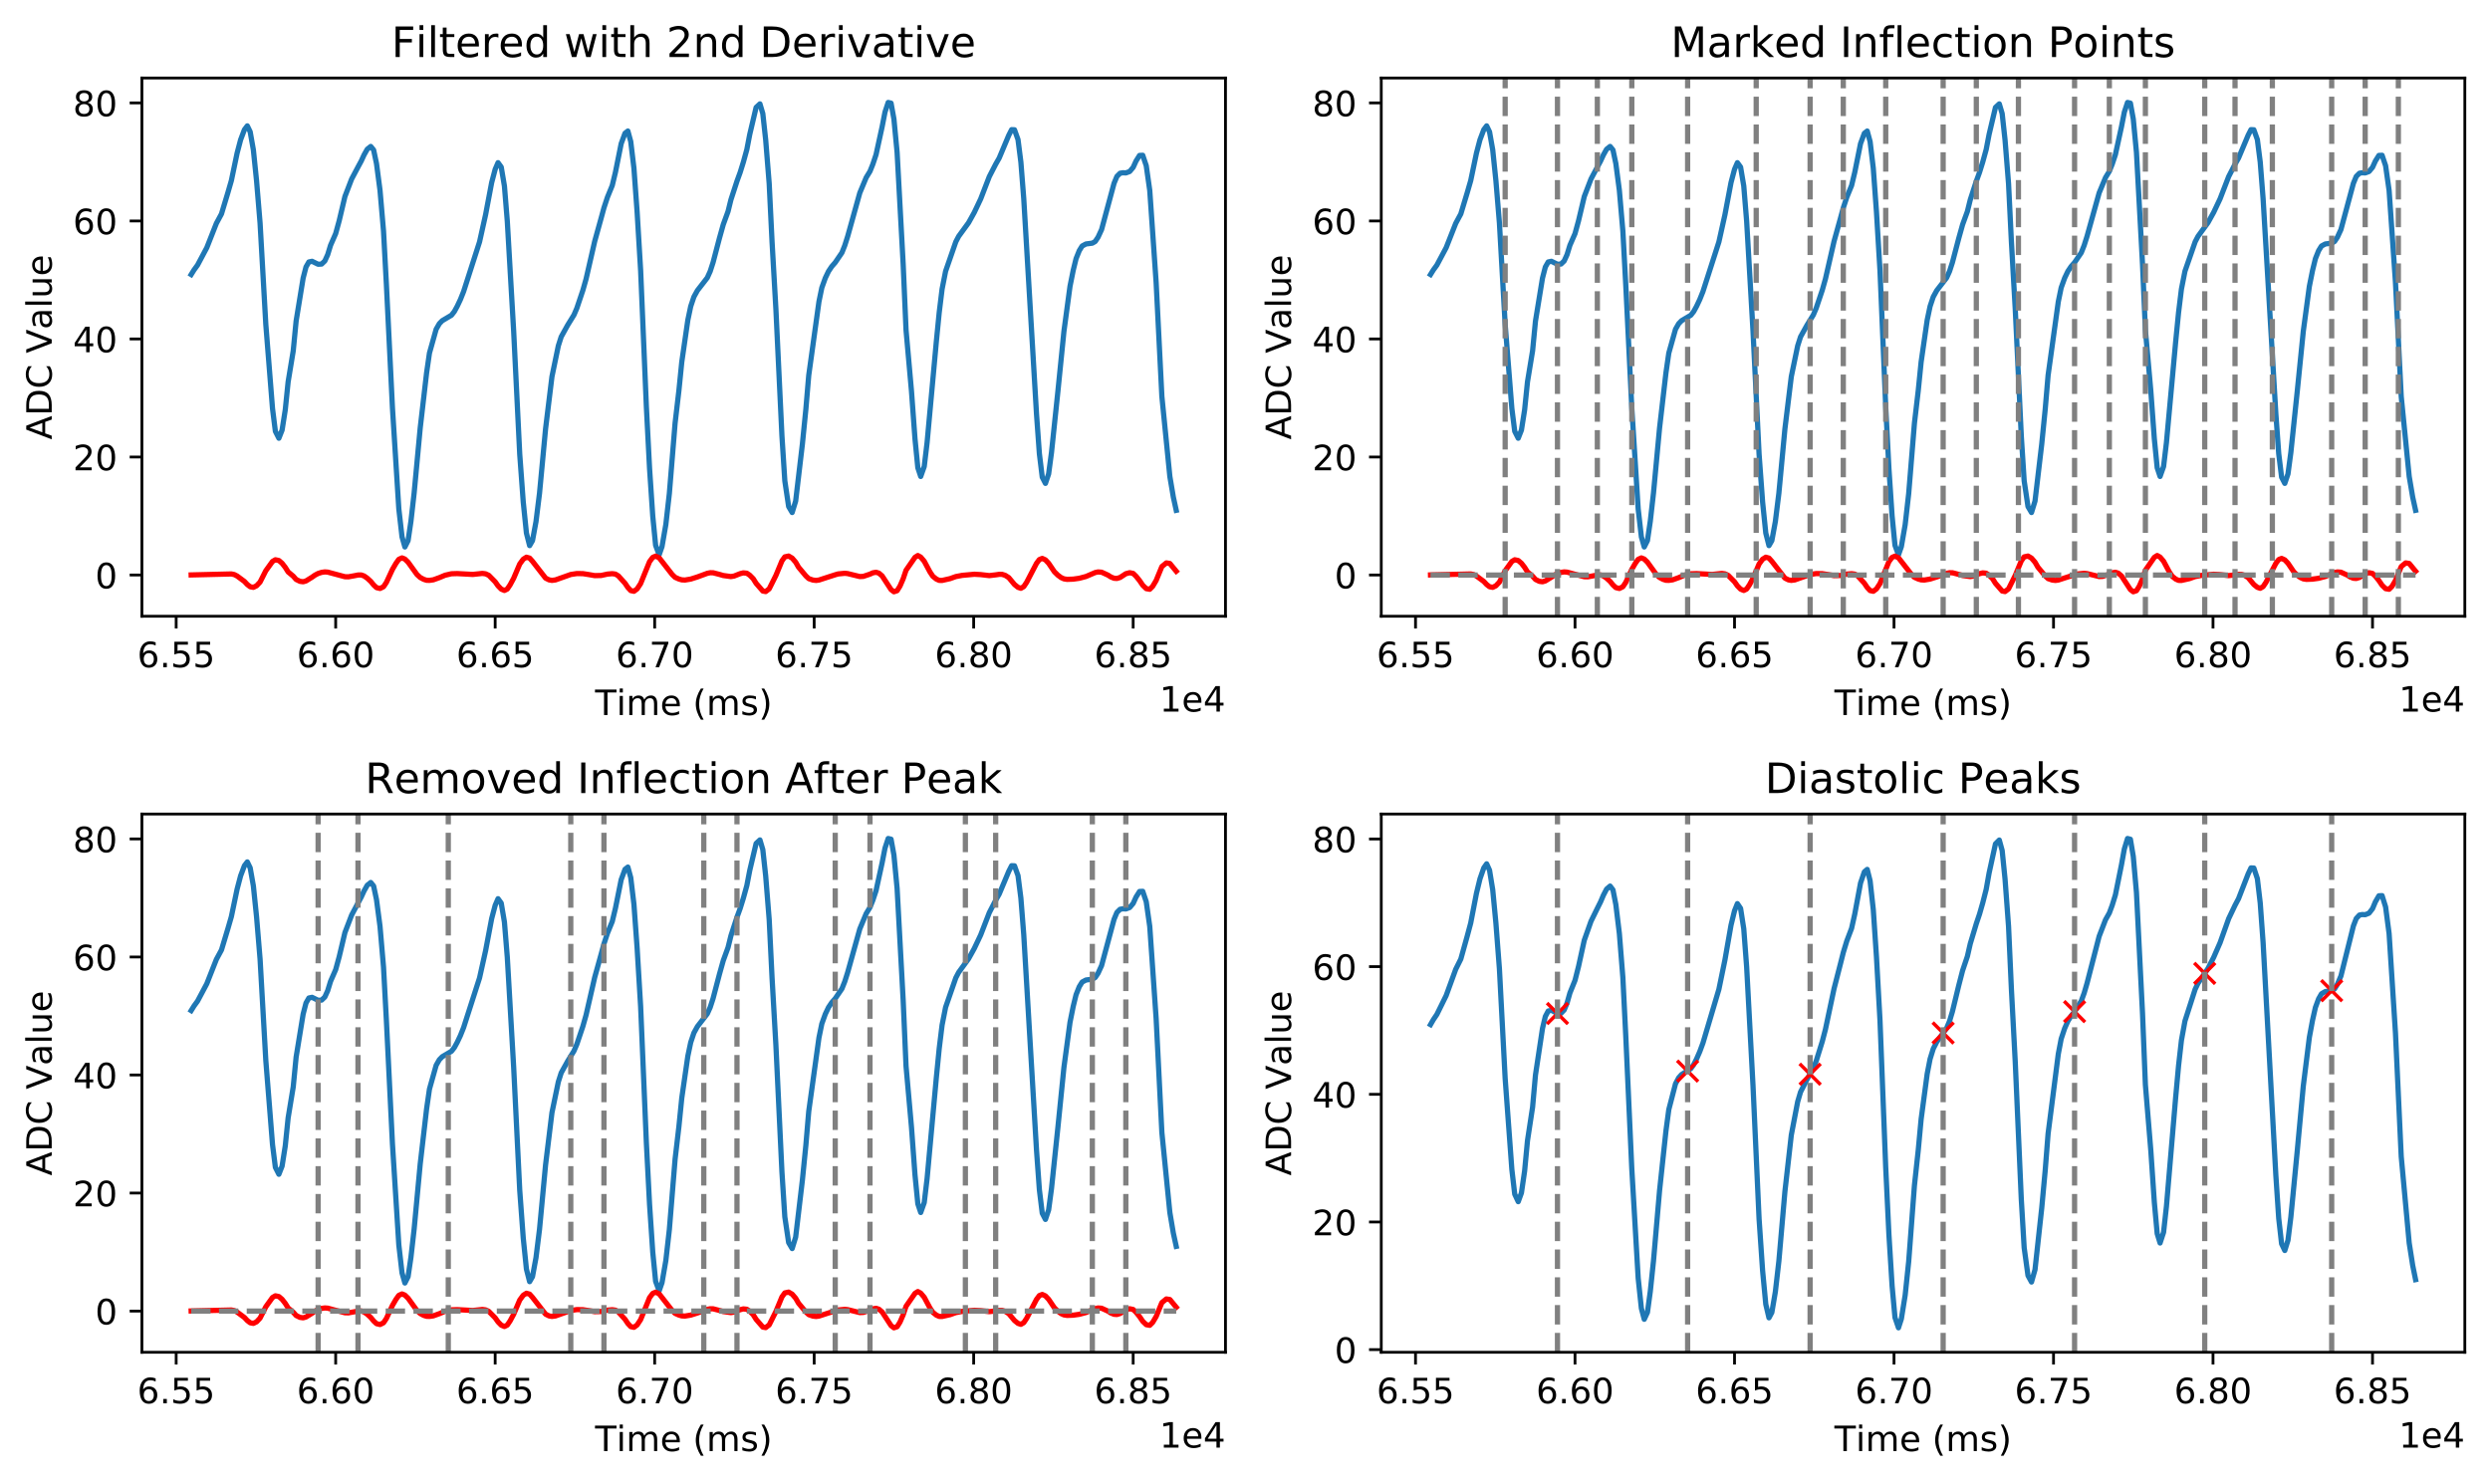 <?xml version="1.0" encoding="utf-8" standalone="no"?>
<!DOCTYPE svg PUBLIC "-//W3C//DTD SVG 1.1//EN"
  "http://www.w3.org/Graphics/SVG/1.1/DTD/svg11.dtd">
<!-- Created with matplotlib (https://matplotlib.org/) -->
<svg height="424.474pt" version="1.1" viewBox="0 0 712.433 424.474" width="712.433pt" xmlns="http://www.w3.org/2000/svg" xmlns:xlink="http://www.w3.org/1999/xlink">
 <defs>
  <style type="text/css">
*{stroke-linecap:butt;stroke-linejoin:round;}
  </style>
 </defs>
 <g id="figure_1">
  <g id="patch_1">
   <path d="M 0 424.474 
L 712.433 424.474 
L 712.433 0 
L 0 0 
z
" style="fill:#ffffff;"/>
  </g>
  <g id="axes_1">
   <g id="patch_2">
    <path d="M 40.603 176.318 
L 350.633 176.318 
L 350.633 22.318 
L 40.603 22.318 
z
" style="fill:#ffffff;"/>
   </g>
   <g id="matplotlib.axis_1">
    <g id="xtick_1">
     <g id="line2d_1">
      <defs>
       <path d="M 0 0 
L 0 3.5 
" id="ma210bc9e10" style="stroke:#000000;stroke-width:0.8;"/>
      </defs>
      <g>
       <use style="stroke:#000000;stroke-width:0.8;" x="50.406" xlink:href="#ma210bc9e10" y="176.318"/>
      </g>
     </g>
     <g id="text_1">
      <!-- 6.55 -->
      <defs>
       <path d="M 33.016 40.375 
Q 26.375 40.375 22.484 35.828 
Q 18.609 31.297 18.609 23.391 
Q 18.609 15.531 22.484 10.953 
Q 26.375 6.391 33.016 6.391 
Q 39.656 6.391 43.531 10.953 
Q 47.406 15.531 47.406 23.391 
Q 47.406 31.297 43.531 35.828 
Q 39.656 40.375 33.016 40.375 
z
M 52.594 71.297 
L 52.594 62.312 
Q 48.875 64.062 45.094 64.984 
Q 41.312 65.922 37.594 65.922 
Q 27.828 65.922 22.672 59.328 
Q 17.531 52.734 16.797 39.406 
Q 19.672 43.656 24.016 45.922 
Q 28.375 48.188 33.594 48.188 
Q 44.578 48.188 50.953 41.516 
Q 57.328 34.859 57.328 23.391 
Q 57.328 12.156 50.688 5.359 
Q 44.047 -1.422 33.016 -1.422 
Q 20.359 -1.422 13.672 8.266 
Q 6.984 17.969 6.984 36.375 
Q 6.984 53.656 15.188 63.938 
Q 23.391 74.219 37.203 74.219 
Q 40.922 74.219 44.703 73.484 
Q 48.484 72.75 52.594 71.297 
z
" id="DejaVuSans-54"/>
       <path d="M 10.688 12.406 
L 21 12.406 
L 21 0 
L 10.688 0 
z
" id="DejaVuSans-46"/>
       <path d="M 10.797 72.906 
L 49.516 72.906 
L 49.516 64.594 
L 19.828 64.594 
L 19.828 46.734 
Q 21.969 47.469 24.109 47.828 
Q 26.266 48.188 28.422 48.188 
Q 40.625 48.188 47.75 41.5 
Q 54.891 34.812 54.891 23.391 
Q 54.891 11.625 47.562 5.094 
Q 40.234 -1.422 26.906 -1.422 
Q 22.312 -1.422 17.547 -0.641 
Q 12.797 0.141 7.719 1.703 
L 7.719 11.625 
Q 12.109 9.234 16.797 8.062 
Q 21.484 6.891 26.703 6.891 
Q 35.156 6.891 40.078 11.328 
Q 45.016 15.766 45.016 23.391 
Q 45.016 31 40.078 35.438 
Q 35.156 39.891 26.703 39.891 
Q 22.75 39.891 18.812 39.016 
Q 14.891 38.141 10.797 36.281 
z
" id="DejaVuSans-53"/>
      </defs>
      <g transform="translate(39.273 190.917)scale(0.1 -0.1)">
       <use xlink:href="#DejaVuSans-54"/>
       <use x="63.623" xlink:href="#DejaVuSans-46"/>
       <use x="95.41" xlink:href="#DejaVuSans-53"/>
       <use x="159.033" xlink:href="#DejaVuSans-53"/>
      </g>
     </g>
    </g>
    <g id="xtick_2">
     <g id="line2d_2">
      <g>
       <use style="stroke:#000000;stroke-width:0.8;" x="96.041" xlink:href="#ma210bc9e10" y="176.318"/>
      </g>
     </g>
     <g id="text_2">
      <!-- 6.60 -->
      <defs>
       <path d="M 31.781 66.406 
Q 24.172 66.406 20.328 58.906 
Q 16.5 51.422 16.5 36.375 
Q 16.5 21.391 20.328 13.891 
Q 24.172 6.391 31.781 6.391 
Q 39.453 6.391 43.281 13.891 
Q 47.125 21.391 47.125 36.375 
Q 47.125 51.422 43.281 58.906 
Q 39.453 66.406 31.781 66.406 
z
M 31.781 74.219 
Q 44.047 74.219 50.516 64.516 
Q 56.984 54.828 56.984 36.375 
Q 56.984 17.969 50.516 8.266 
Q 44.047 -1.422 31.781 -1.422 
Q 19.531 -1.422 13.062 8.266 
Q 6.594 17.969 6.594 36.375 
Q 6.594 54.828 13.062 64.516 
Q 19.531 74.219 31.781 74.219 
z
" id="DejaVuSans-48"/>
      </defs>
      <g transform="translate(84.908 190.917)scale(0.1 -0.1)">
       <use xlink:href="#DejaVuSans-54"/>
       <use x="63.623" xlink:href="#DejaVuSans-46"/>
       <use x="95.41" xlink:href="#DejaVuSans-54"/>
       <use x="159.033" xlink:href="#DejaVuSans-48"/>
      </g>
     </g>
    </g>
    <g id="xtick_3">
     <g id="line2d_3">
      <g>
       <use style="stroke:#000000;stroke-width:0.8;" x="141.677" xlink:href="#ma210bc9e10" y="176.318"/>
      </g>
     </g>
     <g id="text_3">
      <!-- 6.65 -->
      <g transform="translate(130.544 190.917)scale(0.1 -0.1)">
       <use xlink:href="#DejaVuSans-54"/>
       <use x="63.623" xlink:href="#DejaVuSans-46"/>
       <use x="95.41" xlink:href="#DejaVuSans-54"/>
       <use x="159.033" xlink:href="#DejaVuSans-53"/>
      </g>
     </g>
    </g>
    <g id="xtick_4">
     <g id="line2d_4">
      <g>
       <use style="stroke:#000000;stroke-width:0.8;" x="187.312" xlink:href="#ma210bc9e10" y="176.318"/>
      </g>
     </g>
     <g id="text_4">
      <!-- 6.70 -->
      <defs>
       <path d="M 8.203 72.906 
L 55.078 72.906 
L 55.078 68.703 
L 28.609 0 
L 18.312 0 
L 43.219 64.594 
L 8.203 64.594 
z
" id="DejaVuSans-55"/>
      </defs>
      <g transform="translate(176.18 190.917)scale(0.1 -0.1)">
       <use xlink:href="#DejaVuSans-54"/>
       <use x="63.623" xlink:href="#DejaVuSans-46"/>
       <use x="95.41" xlink:href="#DejaVuSans-55"/>
       <use x="159.033" xlink:href="#DejaVuSans-48"/>
      </g>
     </g>
    </g>
    <g id="xtick_5">
     <g id="line2d_5">
      <g>
       <use style="stroke:#000000;stroke-width:0.8;" x="232.948" xlink:href="#ma210bc9e10" y="176.318"/>
      </g>
     </g>
     <g id="text_5">
      <!-- 6.75 -->
      <g transform="translate(221.815 190.917)scale(0.1 -0.1)">
       <use xlink:href="#DejaVuSans-54"/>
       <use x="63.623" xlink:href="#DejaVuSans-46"/>
       <use x="95.41" xlink:href="#DejaVuSans-55"/>
       <use x="159.033" xlink:href="#DejaVuSans-53"/>
      </g>
     </g>
    </g>
    <g id="xtick_6">
     <g id="line2d_6">
      <g>
       <use style="stroke:#000000;stroke-width:0.8;" x="278.584" xlink:href="#ma210bc9e10" y="176.318"/>
      </g>
     </g>
     <g id="text_6">
      <!-- 6.80 -->
      <defs>
       <path d="M 31.781 34.625 
Q 24.75 34.625 20.719 30.859 
Q 16.703 27.094 16.703 20.516 
Q 16.703 13.922 20.719 10.156 
Q 24.75 6.391 31.781 6.391 
Q 38.812 6.391 42.859 10.172 
Q 46.922 13.969 46.922 20.516 
Q 46.922 27.094 42.891 30.859 
Q 38.875 34.625 31.781 34.625 
z
M 21.922 38.812 
Q 15.578 40.375 12.031 44.719 
Q 8.5 49.078 8.5 55.328 
Q 8.5 64.062 14.719 69.141 
Q 20.953 74.219 31.781 74.219 
Q 42.672 74.219 48.875 69.141 
Q 55.078 64.062 55.078 55.328 
Q 55.078 49.078 51.531 44.719 
Q 48 40.375 41.703 38.812 
Q 48.828 37.156 52.797 32.312 
Q 56.781 27.484 56.781 20.516 
Q 56.781 9.906 50.312 4.234 
Q 43.844 -1.422 31.781 -1.422 
Q 19.734 -1.422 13.25 4.234 
Q 6.781 9.906 6.781 20.516 
Q 6.781 27.484 10.781 32.312 
Q 14.797 37.156 21.922 38.812 
z
M 18.312 54.391 
Q 18.312 48.734 21.844 45.562 
Q 25.391 42.391 31.781 42.391 
Q 38.141 42.391 41.719 45.562 
Q 45.312 48.734 45.312 54.391 
Q 45.312 60.062 41.719 63.234 
Q 38.141 66.406 31.781 66.406 
Q 25.391 66.406 21.844 63.234 
Q 18.312 60.062 18.312 54.391 
z
" id="DejaVuSans-56"/>
      </defs>
      <g transform="translate(267.451 190.917)scale(0.1 -0.1)">
       <use xlink:href="#DejaVuSans-54"/>
       <use x="63.623" xlink:href="#DejaVuSans-46"/>
       <use x="95.41" xlink:href="#DejaVuSans-56"/>
       <use x="159.033" xlink:href="#DejaVuSans-48"/>
      </g>
     </g>
    </g>
    <g id="xtick_7">
     <g id="line2d_7">
      <g>
       <use style="stroke:#000000;stroke-width:0.8;" x="324.219" xlink:href="#ma210bc9e10" y="176.318"/>
      </g>
     </g>
     <g id="text_7">
      <!-- 6.85 -->
      <g transform="translate(313.086 190.917)scale(0.1 -0.1)">
       <use xlink:href="#DejaVuSans-54"/>
       <use x="63.623" xlink:href="#DejaVuSans-46"/>
       <use x="95.41" xlink:href="#DejaVuSans-56"/>
       <use x="159.033" xlink:href="#DejaVuSans-53"/>
      </g>
     </g>
    </g>
    <g id="text_8">
     <!-- Time (ms) -->
     <defs>
      <path d="M -0.297 72.906 
L 61.375 72.906 
L 61.375 64.594 
L 35.5 64.594 
L 35.5 0 
L 25.594 0 
L 25.594 64.594 
L -0.297 64.594 
z
" id="DejaVuSans-84"/>
      <path d="M 9.422 54.688 
L 18.406 54.688 
L 18.406 0 
L 9.422 0 
z
M 9.422 75.984 
L 18.406 75.984 
L 18.406 64.594 
L 9.422 64.594 
z
" id="DejaVuSans-105"/>
      <path d="M 52 44.188 
Q 55.375 50.25 60.062 53.125 
Q 64.75 56 71.094 56 
Q 79.641 56 84.281 50.016 
Q 88.922 44.047 88.922 33.016 
L 88.922 0 
L 79.891 0 
L 79.891 32.719 
Q 79.891 40.578 77.094 44.375 
Q 74.312 48.188 68.609 48.188 
Q 61.625 48.188 57.562 43.547 
Q 53.516 38.922 53.516 30.906 
L 53.516 0 
L 44.484 0 
L 44.484 32.719 
Q 44.484 40.625 41.703 44.406 
Q 38.922 48.188 33.109 48.188 
Q 26.219 48.188 22.156 43.531 
Q 18.109 38.875 18.109 30.906 
L 18.109 0 
L 9.078 0 
L 9.078 54.688 
L 18.109 54.688 
L 18.109 46.188 
Q 21.188 51.219 25.484 53.609 
Q 29.781 56 35.688 56 
Q 41.656 56 45.828 52.969 
Q 50 49.953 52 44.188 
z
" id="DejaVuSans-109"/>
      <path d="M 56.203 29.594 
L 56.203 25.203 
L 14.891 25.203 
Q 15.484 15.922 20.484 11.062 
Q 25.484 6.203 34.422 6.203 
Q 39.594 6.203 44.453 7.469 
Q 49.312 8.734 54.109 11.281 
L 54.109 2.781 
Q 49.266 0.734 44.188 -0.344 
Q 39.109 -1.422 33.891 -1.422 
Q 20.797 -1.422 13.156 6.188 
Q 5.516 13.812 5.516 26.812 
Q 5.516 40.234 12.766 48.109 
Q 20.016 56 32.328 56 
Q 43.359 56 49.781 48.891 
Q 56.203 41.797 56.203 29.594 
z
M 47.219 32.234 
Q 47.125 39.594 43.094 43.984 
Q 39.062 48.391 32.422 48.391 
Q 24.906 48.391 20.391 44.141 
Q 15.875 39.891 15.188 32.172 
z
" id="DejaVuSans-101"/>
      <path id="DejaVuSans-32"/>
      <path d="M 31 75.875 
Q 24.469 64.656 21.281 53.656 
Q 18.109 42.672 18.109 31.391 
Q 18.109 20.125 21.312 9.062 
Q 24.516 -2 31 -13.188 
L 23.188 -13.188 
Q 15.875 -1.703 12.234 9.375 
Q 8.594 20.453 8.594 31.391 
Q 8.594 42.281 12.203 53.312 
Q 15.828 64.359 23.188 75.875 
z
" id="DejaVuSans-40"/>
      <path d="M 44.281 53.078 
L 44.281 44.578 
Q 40.484 46.531 36.375 47.5 
Q 32.281 48.484 27.875 48.484 
Q 21.188 48.484 17.844 46.438 
Q 14.5 44.391 14.5 40.281 
Q 14.5 37.156 16.891 35.375 
Q 19.281 33.594 26.516 31.984 
L 29.594 31.297 
Q 39.156 29.25 43.188 25.516 
Q 47.219 21.781 47.219 15.094 
Q 47.219 7.469 41.188 3.016 
Q 35.156 -1.422 24.609 -1.422 
Q 20.219 -1.422 15.453 -0.562 
Q 10.688 0.297 5.422 2 
L 5.422 11.281 
Q 10.406 8.688 15.234 7.391 
Q 20.062 6.109 24.812 6.109 
Q 31.156 6.109 34.562 8.281 
Q 37.984 10.453 37.984 14.406 
Q 37.984 18.062 35.516 20.016 
Q 33.062 21.969 24.703 23.781 
L 21.578 24.516 
Q 13.234 26.266 9.516 29.906 
Q 5.812 33.547 5.812 39.891 
Q 5.812 47.609 11.281 51.797 
Q 16.75 56 26.812 56 
Q 31.781 56 36.172 55.266 
Q 40.578 54.547 44.281 53.078 
z
" id="DejaVuSans-115"/>
      <path d="M 8.016 75.875 
L 15.828 75.875 
Q 23.141 64.359 26.781 53.312 
Q 30.422 42.281 30.422 31.391 
Q 30.422 20.453 26.781 9.375 
Q 23.141 -1.703 15.828 -13.188 
L 8.016 -13.188 
Q 14.5 -2 17.703 9.062 
Q 20.906 20.125 20.906 31.391 
Q 20.906 42.672 17.703 53.656 
Q 14.5 64.656 8.016 75.875 
z
" id="DejaVuSans-41"/>
     </defs>
     <g transform="translate(170.265 204.595)scale(0.1 -0.1)">
      <use xlink:href="#DejaVuSans-84"/>
      <use x="61.037" xlink:href="#DejaVuSans-105"/>
      <use x="88.82" xlink:href="#DejaVuSans-109"/>
      <use x="186.232" xlink:href="#DejaVuSans-101"/>
      <use x="247.756" xlink:href="#DejaVuSans-32"/>
      <use x="279.543" xlink:href="#DejaVuSans-40"/>
      <use x="318.557" xlink:href="#DejaVuSans-109"/>
      <use x="415.969" xlink:href="#DejaVuSans-115"/>
      <use x="468.068" xlink:href="#DejaVuSans-41"/>
     </g>
    </g>
    <g id="text_9">
     <!-- 1e4 -->
     <defs>
      <path d="M 12.406 8.297 
L 28.516 8.297 
L 28.516 63.922 
L 10.984 60.406 
L 10.984 69.391 
L 28.422 72.906 
L 38.281 72.906 
L 38.281 8.297 
L 54.391 8.297 
L 54.391 0 
L 12.406 0 
z
" id="DejaVuSans-49"/>
      <path d="M 37.797 64.312 
L 12.891 25.391 
L 37.797 25.391 
z
M 35.203 72.906 
L 47.609 72.906 
L 47.609 25.391 
L 58.016 25.391 
L 58.016 17.188 
L 47.609 17.188 
L 47.609 0 
L 37.797 0 
L 37.797 17.188 
L 4.891 17.188 
L 4.891 26.703 
z
" id="DejaVuSans-52"/>
     </defs>
     <g transform="translate(331.755 203.595)scale(0.1 -0.1)">
      <use xlink:href="#DejaVuSans-49"/>
      <use x="63.623" xlink:href="#DejaVuSans-101"/>
      <use x="125.146" xlink:href="#DejaVuSans-52"/>
     </g>
    </g>
   </g>
   <g id="matplotlib.axis_2">
    <g id="ytick_1">
     <g id="line2d_8">
      <defs>
       <path d="M 0 0 
L -3.5 0 
" id="mf232e66c20" style="stroke:#000000;stroke-width:0.8;"/>
      </defs>
      <g>
       <use style="stroke:#000000;stroke-width:0.8;" x="40.603" xlink:href="#mf232e66c20" y="164.531"/>
      </g>
     </g>
     <g id="text_10">
      <!-- 0 -->
      <g transform="translate(27.241 168.33)scale(0.1 -0.1)">
       <use xlink:href="#DejaVuSans-48"/>
      </g>
     </g>
    </g>
    <g id="ytick_2">
     <g id="line2d_9">
      <g>
       <use style="stroke:#000000;stroke-width:0.8;" x="40.603" xlink:href="#mf232e66c20" y="130.76"/>
      </g>
     </g>
     <g id="text_11">
      <!-- 20 -->
      <defs>
       <path d="M 19.188 8.297 
L 53.609 8.297 
L 53.609 0 
L 7.328 0 
L 7.328 8.297 
Q 12.938 14.109 22.625 23.891 
Q 32.328 33.688 34.812 36.531 
Q 39.547 41.844 41.422 45.531 
Q 43.312 49.219 43.312 52.781 
Q 43.312 58.594 39.234 62.25 
Q 35.156 65.922 28.609 65.922 
Q 23.969 65.922 18.812 64.312 
Q 13.672 62.703 7.812 59.422 
L 7.812 69.391 
Q 13.766 71.781 18.938 73 
Q 24.125 74.219 28.422 74.219 
Q 39.75 74.219 46.484 68.547 
Q 53.219 62.891 53.219 53.422 
Q 53.219 48.922 51.531 44.891 
Q 49.859 40.875 45.406 35.406 
Q 44.188 33.984 37.641 27.219 
Q 31.109 20.453 19.188 8.297 
z
" id="DejaVuSans-50"/>
      </defs>
      <g transform="translate(20.878 134.559)scale(0.1 -0.1)">
       <use xlink:href="#DejaVuSans-50"/>
       <use x="63.623" xlink:href="#DejaVuSans-48"/>
      </g>
     </g>
    </g>
    <g id="ytick_3">
     <g id="line2d_10">
      <g>
       <use style="stroke:#000000;stroke-width:0.8;" x="40.603" xlink:href="#mf232e66c20" y="96.989"/>
      </g>
     </g>
     <g id="text_12">
      <!-- 40 -->
      <g transform="translate(20.878 100.788)scale(0.1 -0.1)">
       <use xlink:href="#DejaVuSans-52"/>
       <use x="63.623" xlink:href="#DejaVuSans-48"/>
      </g>
     </g>
    </g>
    <g id="ytick_4">
     <g id="line2d_11">
      <g>
       <use style="stroke:#000000;stroke-width:0.8;" x="40.603" xlink:href="#mf232e66c20" y="63.218"/>
      </g>
     </g>
     <g id="text_13">
      <!-- 60 -->
      <g transform="translate(20.878 67.018)scale(0.1 -0.1)">
       <use xlink:href="#DejaVuSans-54"/>
       <use x="63.623" xlink:href="#DejaVuSans-48"/>
      </g>
     </g>
    </g>
    <g id="ytick_5">
     <g id="line2d_12">
      <g>
       <use style="stroke:#000000;stroke-width:0.8;" x="40.603" xlink:href="#mf232e66c20" y="29.447"/>
      </g>
     </g>
     <g id="text_14">
      <!-- 80 -->
      <g transform="translate(20.878 33.247)scale(0.1 -0.1)">
       <use xlink:href="#DejaVuSans-56"/>
       <use x="63.623" xlink:href="#DejaVuSans-48"/>
      </g>
     </g>
    </g>
    <g id="text_15">
     <!-- ADC Value -->
     <defs>
      <path d="M 34.188 63.188 
L 20.797 26.906 
L 47.609 26.906 
z
M 28.609 72.906 
L 39.797 72.906 
L 67.578 0 
L 57.328 0 
L 50.688 18.703 
L 17.828 18.703 
L 11.188 0 
L 0.781 0 
z
" id="DejaVuSans-65"/>
      <path d="M 19.672 64.797 
L 19.672 8.109 
L 31.594 8.109 
Q 46.688 8.109 53.688 14.938 
Q 60.688 21.781 60.688 36.531 
Q 60.688 51.172 53.688 57.984 
Q 46.688 64.797 31.594 64.797 
z
M 9.812 72.906 
L 30.078 72.906 
Q 51.266 72.906 61.172 64.094 
Q 71.094 55.281 71.094 36.531 
Q 71.094 17.672 61.125 8.828 
Q 51.172 0 30.078 0 
L 9.812 0 
z
" id="DejaVuSans-68"/>
      <path d="M 64.406 67.281 
L 64.406 56.891 
Q 59.422 61.531 53.781 63.812 
Q 48.141 66.109 41.797 66.109 
Q 29.297 66.109 22.656 58.469 
Q 16.016 50.828 16.016 36.375 
Q 16.016 21.969 22.656 14.328 
Q 29.297 6.688 41.797 6.688 
Q 48.141 6.688 53.781 8.984 
Q 59.422 11.281 64.406 15.922 
L 64.406 5.609 
Q 59.234 2.094 53.438 0.328 
Q 47.656 -1.422 41.219 -1.422 
Q 24.656 -1.422 15.125 8.703 
Q 5.609 18.844 5.609 36.375 
Q 5.609 53.953 15.125 64.078 
Q 24.656 74.219 41.219 74.219 
Q 47.75 74.219 53.531 72.484 
Q 59.328 70.75 64.406 67.281 
z
" id="DejaVuSans-67"/>
      <path d="M 28.609 0 
L 0.781 72.906 
L 11.078 72.906 
L 34.188 11.531 
L 57.328 72.906 
L 67.578 72.906 
L 39.797 0 
z
" id="DejaVuSans-86"/>
      <path d="M 34.281 27.484 
Q 23.391 27.484 19.188 25 
Q 14.984 22.516 14.984 16.5 
Q 14.984 11.719 18.141 8.906 
Q 21.297 6.109 26.703 6.109 
Q 34.188 6.109 38.703 11.406 
Q 43.219 16.703 43.219 25.484 
L 43.219 27.484 
z
M 52.203 31.203 
L 52.203 0 
L 43.219 0 
L 43.219 8.297 
Q 40.141 3.328 35.547 0.953 
Q 30.953 -1.422 24.312 -1.422 
Q 15.922 -1.422 10.953 3.297 
Q 6 8.016 6 15.922 
Q 6 25.141 12.172 29.828 
Q 18.359 34.516 30.609 34.516 
L 43.219 34.516 
L 43.219 35.406 
Q 43.219 41.609 39.141 45 
Q 35.062 48.391 27.688 48.391 
Q 23 48.391 18.547 47.266 
Q 14.109 46.141 10.016 43.891 
L 10.016 52.203 
Q 14.938 54.109 19.578 55.047 
Q 24.219 56 28.609 56 
Q 40.484 56 46.344 49.844 
Q 52.203 43.703 52.203 31.203 
z
" id="DejaVuSans-97"/>
      <path d="M 9.422 75.984 
L 18.406 75.984 
L 18.406 0 
L 9.422 0 
z
" id="DejaVuSans-108"/>
      <path d="M 8.5 21.578 
L 8.5 54.688 
L 17.484 54.688 
L 17.484 21.922 
Q 17.484 14.156 20.5 10.266 
Q 23.531 6.391 29.594 6.391 
Q 36.859 6.391 41.078 11.031 
Q 45.312 15.672 45.312 23.688 
L 45.312 54.688 
L 54.297 54.688 
L 54.297 0 
L 45.312 0 
L 45.312 8.406 
Q 42.047 3.422 37.719 1 
Q 33.406 -1.422 27.688 -1.422 
Q 18.266 -1.422 13.375 4.438 
Q 8.5 10.297 8.5 21.578 
z
M 31.109 56 
z
" id="DejaVuSans-117"/>
     </defs>
     <g transform="translate(14.798 125.782)rotate(-90)scale(0.1 -0.1)">
      <use xlink:href="#DejaVuSans-65"/>
      <use x="68.408" xlink:href="#DejaVuSans-68"/>
      <use x="145.41" xlink:href="#DejaVuSans-67"/>
      <use x="215.234" xlink:href="#DejaVuSans-32"/>
      <use x="247.021" xlink:href="#DejaVuSans-86"/>
      <use x="315.32" xlink:href="#DejaVuSans-97"/>
      <use x="376.6" xlink:href="#DejaVuSans-108"/>
      <use x="404.383" xlink:href="#DejaVuSans-117"/>
      <use x="467.762" xlink:href="#DejaVuSans-101"/>
     </g>
    </g>
   </g>
   <g id="line2d_13">
    <path clip-path="url(#pd91da1dcc7)" d="M 54.695 78.55 
L 55.517 77.227 
L 56.521 75.845 
L 59.168 70.873 
L 61.906 63.917 
L 63.366 61.204 
L 65.192 55.156 
L 66.196 51.68 
L 67.838 43.822 
L 68.842 40 
L 69.938 37.092 
L 70.759 36.015 
L 71.581 37.709 
L 72.493 42.877 
L 73.406 51.73 
L 74.41 63.825 
L 76.053 92.813 
L 77.97 116.886 
L 78.791 123.409 
L 79.795 125.39 
L 80.708 123.064 
L 81.62 117.271 
L 82.442 109.245 
L 83.902 100.361 
L 84.724 91.883 
L 86.732 79.569 
L 87.553 76.385 
L 88.374 74.954 
L 89.287 74.762 
L 91.021 75.61 
L 92.025 75.549 
L 92.938 74.675 
L 93.759 72.863 
L 94.581 70.178 
L 96.041 66.839 
L 97.045 63.174 
L 98.688 56.236 
L 100.605 51.233 
L 102.43 47.786 
L 103.343 46.1 
L 104.164 44.314 
L 105.077 42.695 
L 106.081 41.901 
L 106.903 42.91 
L 107.724 46.805 
L 108.728 54.445 
L 109.732 66.127 
L 110.553 81.361 
L 112.288 116.735 
L 114.113 145.618 
L 115.026 153.607 
L 115.847 156.502 
L 116.76 154.681 
L 117.581 149.108 
L 118.494 141.048 
L 120.228 122.479 
L 122.054 106.702 
L 122.875 101.023 
L 124.792 94.202 
L 125.704 92.605 
L 126.526 91.759 
L 129.173 90.188 
L 129.994 89.137 
L 130.816 87.635 
L 131.728 85.705 
L 132.641 83.425 
L 137.205 69.213 
L 138.939 61.411 
L 140.673 52.244 
L 141.677 48.44 
L 142.498 46.544 
L 143.411 47.797 
L 144.324 53.223 
L 145.145 63.27 
L 146.971 94.782 
L 148.705 129.964 
L 149.709 143.614 
L 150.621 152.522 
L 151.534 156.113 
L 152.356 154.687 
L 153.36 149.236 
L 154.364 141.146 
L 156.098 122.686 
L 157.923 107.759 
L 159.749 98.942 
L 160.57 96.368 
L 162.395 93.072 
L 164.221 90.109 
L 165.042 88.198 
L 166.776 83.037 
L 167.689 79.813 
L 170.153 69.053 
L 171.979 62.482 
L 172.8 59.472 
L 173.804 56.422 
L 175.173 53.083 
L 176.086 49.29 
L 177.729 41.103 
L 178.824 38.132 
L 179.646 37.492 
L 180.467 40.501 
L 181.38 48.137 
L 182.293 60.659 
L 183.297 77.379 
L 184.939 116.376 
L 185.852 134.043 
L 186.765 147.68 
L 187.586 156.027 
L 188.59 158.757 
L 189.412 156.4 
L 190.507 150.091 
L 191.511 141.233 
L 193.154 121.091 
L 194.249 111.724 
L 195.07 103.565 
L 196.805 91.56 
L 197.626 87.658 
L 198.539 84.933 
L 199.543 83.113 
L 202.372 79.463 
L 203.194 77.638 
L 204.015 75.111 
L 205.84 68.163 
L 206.936 64.247 
L 208.305 60.493 
L 209.126 57.163 
L 210.86 51.837 
L 211.773 49.328 
L 212.686 46.392 
L 213.69 42.752 
L 214.511 38.475 
L 216.337 30.737 
L 217.432 29.726 
L 218.253 32.489 
L 219.075 40.022 
L 220.079 52.533 
L 220.9 69.235 
L 221.996 88.407 
L 223.73 124.782 
L 224.551 137.577 
L 225.646 144.935 
L 226.65 146.647 
L 227.654 143.37 
L 229.571 127.118 
L 230.575 117.079 
L 231.396 107.393 
L 234.317 86.315 
L 235.139 82.321 
L 236.143 79.532 
L 237.055 77.627 
L 237.968 76.264 
L 238.972 75.111 
L 240.889 72.295 
L 241.71 70.231 
L 242.532 67.635 
L 246 55.201 
L 247.825 50.815 
L 248.921 49.021 
L 249.742 46.972 
L 250.655 44.232 
L 252.389 36.278 
L 253.21 32.087 
L 254.123 29.318 
L 254.944 29.515 
L 255.766 34.036 
L 256.679 43.595 
L 258.413 75.592 
L 259.234 94.438 
L 260.786 111.858 
L 261.79 125.515 
L 262.611 133.842 
L 263.433 136.326 
L 264.437 133.489 
L 265.258 126.619 
L 267.905 97.711 
L 268.726 89.397 
L 269.548 82.701 
L 270.552 77.609 
L 273.472 69.188 
L 274.294 67.614 
L 277.123 63.73 
L 278.766 60.767 
L 280.592 56.913 
L 283.056 50.533 
L 284.881 46.987 
L 285.885 45.23 
L 288.623 38.71 
L 289.445 37.097 
L 290.266 37.134 
L 291.27 39.933 
L 292.092 46.393 
L 292.913 56.845 
L 296.564 118.458 
L 297.386 129.818 
L 298.207 136.538 
L 299.12 138.306 
L 300.032 135.599 
L 300.854 129.459 
L 302.679 112.033 
L 304.413 94.788 
L 306.148 81.92 
L 307.06 77.375 
L 307.882 74.01 
L 308.794 71.727 
L 309.616 70.393 
L 310.711 69.806 
L 312.537 69.571 
L 313.358 69.096 
L 314.179 67.865 
L 315.183 65.682 
L 318.743 52.463 
L 319.564 50.477 
L 320.477 49.568 
L 321.299 49.43 
L 322.12 49.477 
L 323.215 49.08 
L 324.219 47.884 
L 325.041 46.073 
L 326.045 44.476 
L 326.957 44.43 
L 327.961 47.404 
L 328.965 54.484 
L 330.791 80.832 
L 332.434 113.44 
L 334.715 136.336 
L 335.719 142.268 
L 336.541 146.018 
L 336.541 146.018 
" style="fill:none;stroke:#1f77b4;stroke-linecap:square;stroke-width:1.5;"/>
   </g>
   <g id="line2d_14">
    <path clip-path="url(#pd91da1dcc7)" d="M 54.695 164.502 
L 66.196 164.222 
L 67.017 164.393 
L 67.838 164.813 
L 69.938 166.368 
L 70.759 167.243 
L 71.581 167.882 
L 72.493 168.053 
L 73.406 167.607 
L 74.41 166.541 
L 76.053 163.302 
L 77.97 160.639 
L 78.791 160.168 
L 79.795 160.375 
L 80.708 161.162 
L 81.62 162.333 
L 82.442 163.645 
L 83.902 164.861 
L 84.724 165.793 
L 85.819 166.332 
L 86.732 166.456 
L 87.553 166.222 
L 89.287 165.149 
L 90.109 164.565 
L 91.021 164.085 
L 92.025 163.768 
L 92.938 163.64 
L 93.759 163.696 
L 98.688 165.015 
L 99.692 165.041 
L 101.518 164.71 
L 102.43 164.525 
L 103.343 164.51 
L 104.164 164.796 
L 105.077 165.436 
L 106.081 166.36 
L 106.903 167.361 
L 107.724 168.135 
L 108.728 168.376 
L 109.732 167.883 
L 110.553 166.646 
L 112.288 162.908 
L 113.292 161.183 
L 114.113 160.031 
L 115.026 159.629 
L 115.847 159.962 
L 116.76 160.854 
L 119.315 164.394 
L 120.228 165.229 
L 121.232 165.767 
L 122.054 166.027 
L 122.875 166.055 
L 123.97 165.902 
L 125.704 165.278 
L 127.347 164.586 
L 129.173 164.167 
L 130.816 164.117 
L 135.288 164.357 
L 138.026 164.065 
L 138.939 164.19 
L 139.851 164.616 
L 141.677 166.468 
L 142.498 167.626 
L 143.411 168.56 
L 144.324 168.943 
L 145.145 168.541 
L 145.967 167.313 
L 146.971 165.449 
L 148.705 161.375 
L 149.709 160.003 
L 150.621 159.433 
L 151.534 159.687 
L 152.356 160.604 
L 156.098 165.415 
L 157.102 165.916 
L 157.923 166.058 
L 158.927 165.928 
L 163.308 164.375 
L 165.042 164.11 
L 166.776 164.135 
L 168.511 164.407 
L 170.153 164.698 
L 171.979 164.659 
L 173.804 164.263 
L 175.173 164.141 
L 176.086 164.267 
L 176.908 164.768 
L 178.824 166.874 
L 179.646 168.095 
L 180.467 168.978 
L 181.38 169.18 
L 182.293 168.501 
L 183.297 166.97 
L 185.852 160.69 
L 186.765 159.474 
L 187.586 159.128 
L 188.59 159.595 
L 192.332 164.389 
L 193.154 165.185 
L 194.249 165.675 
L 195.07 165.912 
L 195.983 165.961 
L 197.626 165.688 
L 199.543 165.08 
L 202.372 164.04 
L 203.194 163.876 
L 204.015 163.882 
L 205.84 164.351 
L 206.936 164.671 
L 209.126 164.971 
L 210.039 164.821 
L 211.773 164.138 
L 212.686 163.913 
L 213.69 164.017 
L 214.511 164.576 
L 215.515 165.591 
L 216.337 166.904 
L 218.253 169.104 
L 219.075 169.26 
L 220.079 168.488 
L 221.996 164.656 
L 223.73 160.475 
L 224.551 159.337 
L 225.646 159.101 
L 226.65 159.692 
L 227.654 160.859 
L 228.476 162.283 
L 230.575 164.788 
L 231.396 165.557 
L 232.583 165.966 
L 233.496 166.073 
L 234.317 165.964 
L 237.055 165.075 
L 238.972 164.456 
L 239.793 164.22 
L 241.71 164.032 
L 242.532 164.118 
L 246 164.965 
L 247.004 164.918 
L 248.921 164.275 
L 249.742 163.897 
L 250.655 163.74 
L 251.476 164 
L 252.389 164.779 
L 254.944 168.694 
L 255.766 169.318 
L 256.679 169.01 
L 257.5 167.698 
L 258.413 165.598 
L 259.234 163.166 
L 261.79 159.465 
L 262.611 158.947 
L 263.433 159.401 
L 264.437 160.586 
L 266.079 163.653 
L 266.901 164.886 
L 267.905 165.69 
L 268.726 166.059 
L 269.548 166.078 
L 271.83 165.562 
L 273.472 164.974 
L 275.298 164.627 
L 278.766 164.308 
L 280.592 164.408 
L 283.056 164.696 
L 284.881 164.481 
L 285.885 164.334 
L 286.707 164.335 
L 287.619 164.624 
L 288.623 165.27 
L 290.266 167.24 
L 291.27 168.05 
L 292.092 168.323 
L 292.913 167.85 
L 293.735 166.619 
L 296.564 161.194 
L 297.386 160.098 
L 298.207 159.776 
L 299.12 160.197 
L 300.032 161.162 
L 301.675 163.591 
L 302.679 164.577 
L 303.592 165.252 
L 304.413 165.625 
L 305.326 165.768 
L 307.06 165.705 
L 308.794 165.462 
L 310.711 164.953 
L 313.358 163.819 
L 314.179 163.646 
L 315.183 163.721 
L 317.009 164.554 
L 317.83 165.081 
L 318.743 165.448 
L 319.564 165.512 
L 320.477 165.232 
L 322.12 164.156 
L 323.215 163.867 
L 324.219 164.077 
L 325.041 164.872 
L 326.045 166.115 
L 326.957 167.455 
L 327.961 168.426 
L 328.965 168.605 
L 329.787 167.786 
L 330.791 166.096 
L 332.434 162.103 
L 333.711 161.065 
L 334.715 161.227 
L 336.541 163.44 
L 336.541 163.44 
" style="fill:none;stroke:#ff0000;stroke-linecap:square;stroke-width:1.5;"/>
   </g>
   <g id="patch_3">
    <path d="M 40.603 176.318 
L 40.603 22.318 
" style="fill:none;stroke:#000000;stroke-linecap:square;stroke-linejoin:miter;stroke-width:0.8;"/>
   </g>
   <g id="patch_4">
    <path d="M 350.633 176.318 
L 350.633 22.318 
" style="fill:none;stroke:#000000;stroke-linecap:square;stroke-linejoin:miter;stroke-width:0.8;"/>
   </g>
   <g id="patch_5">
    <path d="M 40.603 176.318 
L 350.633 176.318 
" style="fill:none;stroke:#000000;stroke-linecap:square;stroke-linejoin:miter;stroke-width:0.8;"/>
   </g>
   <g id="patch_6">
    <path d="M 40.603 22.318 
L 350.633 22.318 
" style="fill:none;stroke:#000000;stroke-linecap:square;stroke-linejoin:miter;stroke-width:0.8;"/>
   </g>
   <g id="text_16">
    <!-- Filtered with 2nd Derivative -->
    <defs>
     <path d="M 9.812 72.906 
L 51.703 72.906 
L 51.703 64.594 
L 19.672 64.594 
L 19.672 43.109 
L 48.578 43.109 
L 48.578 34.812 
L 19.672 34.812 
L 19.672 0 
L 9.812 0 
z
" id="DejaVuSans-70"/>
     <path d="M 18.312 70.219 
L 18.312 54.688 
L 36.812 54.688 
L 36.812 47.703 
L 18.312 47.703 
L 18.312 18.016 
Q 18.312 11.328 20.141 9.422 
Q 21.969 7.516 27.594 7.516 
L 36.812 7.516 
L 36.812 0 
L 27.594 0 
Q 17.188 0 13.234 3.875 
Q 9.281 7.766 9.281 18.016 
L 9.281 47.703 
L 2.688 47.703 
L 2.688 54.688 
L 9.281 54.688 
L 9.281 70.219 
z
" id="DejaVuSans-116"/>
     <path d="M 41.109 46.297 
Q 39.594 47.172 37.812 47.578 
Q 36.031 48 33.891 48 
Q 26.266 48 22.188 43.047 
Q 18.109 38.094 18.109 28.812 
L 18.109 0 
L 9.078 0 
L 9.078 54.688 
L 18.109 54.688 
L 18.109 46.188 
Q 20.953 51.172 25.484 53.578 
Q 30.031 56 36.531 56 
Q 37.453 56 38.578 55.875 
Q 39.703 55.766 41.062 55.516 
z
" id="DejaVuSans-114"/>
     <path d="M 45.406 46.391 
L 45.406 75.984 
L 54.391 75.984 
L 54.391 0 
L 45.406 0 
L 45.406 8.203 
Q 42.578 3.328 38.25 0.953 
Q 33.938 -1.422 27.875 -1.422 
Q 17.969 -1.422 11.734 6.484 
Q 5.516 14.406 5.516 27.297 
Q 5.516 40.188 11.734 48.094 
Q 17.969 56 27.875 56 
Q 33.938 56 38.25 53.625 
Q 42.578 51.266 45.406 46.391 
z
M 14.797 27.297 
Q 14.797 17.391 18.875 11.75 
Q 22.953 6.109 30.078 6.109 
Q 37.203 6.109 41.297 11.75 
Q 45.406 17.391 45.406 27.297 
Q 45.406 37.203 41.297 42.844 
Q 37.203 48.484 30.078 48.484 
Q 22.953 48.484 18.875 42.844 
Q 14.797 37.203 14.797 27.297 
z
" id="DejaVuSans-100"/>
     <path d="M 4.203 54.688 
L 13.188 54.688 
L 24.422 12.016 
L 35.594 54.688 
L 46.188 54.688 
L 57.422 12.016 
L 68.609 54.688 
L 77.594 54.688 
L 63.281 0 
L 52.688 0 
L 40.922 44.828 
L 29.109 0 
L 18.5 0 
z
" id="DejaVuSans-119"/>
     <path d="M 54.891 33.016 
L 54.891 0 
L 45.906 0 
L 45.906 32.719 
Q 45.906 40.484 42.875 44.328 
Q 39.844 48.188 33.797 48.188 
Q 26.516 48.188 22.312 43.547 
Q 18.109 38.922 18.109 30.906 
L 18.109 0 
L 9.078 0 
L 9.078 75.984 
L 18.109 75.984 
L 18.109 46.188 
Q 21.344 51.125 25.703 53.562 
Q 30.078 56 35.797 56 
Q 45.219 56 50.047 50.172 
Q 54.891 44.344 54.891 33.016 
z
" id="DejaVuSans-104"/>
     <path d="M 54.891 33.016 
L 54.891 0 
L 45.906 0 
L 45.906 32.719 
Q 45.906 40.484 42.875 44.328 
Q 39.844 48.188 33.797 48.188 
Q 26.516 48.188 22.312 43.547 
Q 18.109 38.922 18.109 30.906 
L 18.109 0 
L 9.078 0 
L 9.078 54.688 
L 18.109 54.688 
L 18.109 46.188 
Q 21.344 51.125 25.703 53.562 
Q 30.078 56 35.797 56 
Q 45.219 56 50.047 50.172 
Q 54.891 44.344 54.891 33.016 
z
" id="DejaVuSans-110"/>
     <path d="M 2.984 54.688 
L 12.5 54.688 
L 29.594 8.797 
L 46.688 54.688 
L 56.203 54.688 
L 35.688 0 
L 23.484 0 
z
" id="DejaVuSans-118"/>
    </defs>
    <g transform="translate(112.017 16.318)scale(0.12 -0.12)">
     <use xlink:href="#DejaVuSans-70"/>
     <use x="57.41" xlink:href="#DejaVuSans-105"/>
     <use x="85.193" xlink:href="#DejaVuSans-108"/>
     <use x="112.977" xlink:href="#DejaVuSans-116"/>
     <use x="152.186" xlink:href="#DejaVuSans-101"/>
     <use x="213.709" xlink:href="#DejaVuSans-114"/>
     <use x="254.791" xlink:href="#DejaVuSans-101"/>
     <use x="316.314" xlink:href="#DejaVuSans-100"/>
     <use x="379.791" xlink:href="#DejaVuSans-32"/>
     <use x="411.578" xlink:href="#DejaVuSans-119"/>
     <use x="493.365" xlink:href="#DejaVuSans-105"/>
     <use x="521.148" xlink:href="#DejaVuSans-116"/>
     <use x="560.357" xlink:href="#DejaVuSans-104"/>
     <use x="623.736" xlink:href="#DejaVuSans-32"/>
     <use x="655.523" xlink:href="#DejaVuSans-50"/>
     <use x="719.146" xlink:href="#DejaVuSans-110"/>
     <use x="782.525" xlink:href="#DejaVuSans-100"/>
     <use x="846.002" xlink:href="#DejaVuSans-32"/>
     <use x="877.789" xlink:href="#DejaVuSans-68"/>
     <use x="954.791" xlink:href="#DejaVuSans-101"/>
     <use x="1016.314" xlink:href="#DejaVuSans-114"/>
     <use x="1057.428" xlink:href="#DejaVuSans-105"/>
     <use x="1085.211" xlink:href="#DejaVuSans-118"/>
     <use x="1144.391" xlink:href="#DejaVuSans-97"/>
     <use x="1205.67" xlink:href="#DejaVuSans-116"/>
     <use x="1244.879" xlink:href="#DejaVuSans-105"/>
     <use x="1272.662" xlink:href="#DejaVuSans-118"/>
     <use x="1331.842" xlink:href="#DejaVuSans-101"/>
    </g>
   </g>
  </g>
  <g id="axes_2">
   <g id="patch_7">
    <path d="M 395.203 176.318 
L 705.233 176.318 
L 705.233 22.318 
L 395.203 22.318 
z
" style="fill:#ffffff;"/>
   </g>
   <g id="matplotlib.axis_3">
    <g id="xtick_8">
     <g id="line2d_15">
      <g>
       <use style="stroke:#000000;stroke-width:0.8;" x="405.006" xlink:href="#ma210bc9e10" y="176.318"/>
      </g>
     </g>
     <g id="text_17">
      <!-- 6.55 -->
      <g transform="translate(393.873 190.917)scale(0.1 -0.1)">
       <use xlink:href="#DejaVuSans-54"/>
       <use x="63.623" xlink:href="#DejaVuSans-46"/>
       <use x="95.41" xlink:href="#DejaVuSans-53"/>
       <use x="159.033" xlink:href="#DejaVuSans-53"/>
      </g>
     </g>
    </g>
    <g id="xtick_9">
     <g id="line2d_16">
      <g>
       <use style="stroke:#000000;stroke-width:0.8;" x="450.641" xlink:href="#ma210bc9e10" y="176.318"/>
      </g>
     </g>
     <g id="text_18">
      <!-- 6.60 -->
      <g transform="translate(439.508 190.917)scale(0.1 -0.1)">
       <use xlink:href="#DejaVuSans-54"/>
       <use x="63.623" xlink:href="#DejaVuSans-46"/>
       <use x="95.41" xlink:href="#DejaVuSans-54"/>
       <use x="159.033" xlink:href="#DejaVuSans-48"/>
      </g>
     </g>
    </g>
    <g id="xtick_10">
     <g id="line2d_17">
      <g>
       <use style="stroke:#000000;stroke-width:0.8;" x="496.277" xlink:href="#ma210bc9e10" y="176.318"/>
      </g>
     </g>
     <g id="text_19">
      <!-- 6.65 -->
      <g transform="translate(485.144 190.917)scale(0.1 -0.1)">
       <use xlink:href="#DejaVuSans-54"/>
       <use x="63.623" xlink:href="#DejaVuSans-46"/>
       <use x="95.41" xlink:href="#DejaVuSans-54"/>
       <use x="159.033" xlink:href="#DejaVuSans-53"/>
      </g>
     </g>
    </g>
    <g id="xtick_11">
     <g id="line2d_18">
      <g>
       <use style="stroke:#000000;stroke-width:0.8;" x="541.912" xlink:href="#ma210bc9e10" y="176.318"/>
      </g>
     </g>
     <g id="text_20">
      <!-- 6.70 -->
      <g transform="translate(530.78 190.917)scale(0.1 -0.1)">
       <use xlink:href="#DejaVuSans-54"/>
       <use x="63.623" xlink:href="#DejaVuSans-46"/>
       <use x="95.41" xlink:href="#DejaVuSans-55"/>
       <use x="159.033" xlink:href="#DejaVuSans-48"/>
      </g>
     </g>
    </g>
    <g id="xtick_12">
     <g id="line2d_19">
      <g>
       <use style="stroke:#000000;stroke-width:0.8;" x="587.548" xlink:href="#ma210bc9e10" y="176.318"/>
      </g>
     </g>
     <g id="text_21">
      <!-- 6.75 -->
      <g transform="translate(576.415 190.917)scale(0.1 -0.1)">
       <use xlink:href="#DejaVuSans-54"/>
       <use x="63.623" xlink:href="#DejaVuSans-46"/>
       <use x="95.41" xlink:href="#DejaVuSans-55"/>
       <use x="159.033" xlink:href="#DejaVuSans-53"/>
      </g>
     </g>
    </g>
    <g id="xtick_13">
     <g id="line2d_20">
      <g>
       <use style="stroke:#000000;stroke-width:0.8;" x="633.184" xlink:href="#ma210bc9e10" y="176.318"/>
      </g>
     </g>
     <g id="text_22">
      <!-- 6.80 -->
      <g transform="translate(622.051 190.917)scale(0.1 -0.1)">
       <use xlink:href="#DejaVuSans-54"/>
       <use x="63.623" xlink:href="#DejaVuSans-46"/>
       <use x="95.41" xlink:href="#DejaVuSans-56"/>
       <use x="159.033" xlink:href="#DejaVuSans-48"/>
      </g>
     </g>
    </g>
    <g id="xtick_14">
     <g id="line2d_21">
      <g>
       <use style="stroke:#000000;stroke-width:0.8;" x="678.819" xlink:href="#ma210bc9e10" y="176.318"/>
      </g>
     </g>
     <g id="text_23">
      <!-- 6.85 -->
      <g transform="translate(667.686 190.917)scale(0.1 -0.1)">
       <use xlink:href="#DejaVuSans-54"/>
       <use x="63.623" xlink:href="#DejaVuSans-46"/>
       <use x="95.41" xlink:href="#DejaVuSans-56"/>
       <use x="159.033" xlink:href="#DejaVuSans-53"/>
      </g>
     </g>
    </g>
    <g id="text_24">
     <!-- Time (ms) -->
     <g transform="translate(524.865 204.595)scale(0.1 -0.1)">
      <use xlink:href="#DejaVuSans-84"/>
      <use x="61.037" xlink:href="#DejaVuSans-105"/>
      <use x="88.82" xlink:href="#DejaVuSans-109"/>
      <use x="186.232" xlink:href="#DejaVuSans-101"/>
      <use x="247.756" xlink:href="#DejaVuSans-32"/>
      <use x="279.543" xlink:href="#DejaVuSans-40"/>
      <use x="318.557" xlink:href="#DejaVuSans-109"/>
      <use x="415.969" xlink:href="#DejaVuSans-115"/>
      <use x="468.068" xlink:href="#DejaVuSans-41"/>
     </g>
    </g>
    <g id="text_25">
     <!-- 1e4 -->
     <g transform="translate(686.355 203.595)scale(0.1 -0.1)">
      <use xlink:href="#DejaVuSans-49"/>
      <use x="63.623" xlink:href="#DejaVuSans-101"/>
      <use x="125.146" xlink:href="#DejaVuSans-52"/>
     </g>
    </g>
   </g>
   <g id="matplotlib.axis_4">
    <g id="ytick_6">
     <g id="line2d_22">
      <g>
       <use style="stroke:#000000;stroke-width:0.8;" x="395.203" xlink:href="#mf232e66c20" y="164.531"/>
      </g>
     </g>
     <g id="text_26">
      <!-- 0 -->
      <g transform="translate(381.841 168.33)scale(0.1 -0.1)">
       <use xlink:href="#DejaVuSans-48"/>
      </g>
     </g>
    </g>
    <g id="ytick_7">
     <g id="line2d_23">
      <g>
       <use style="stroke:#000000;stroke-width:0.8;" x="395.203" xlink:href="#mf232e66c20" y="130.76"/>
      </g>
     </g>
     <g id="text_27">
      <!-- 20 -->
      <g transform="translate(375.478 134.559)scale(0.1 -0.1)">
       <use xlink:href="#DejaVuSans-50"/>
       <use x="63.623" xlink:href="#DejaVuSans-48"/>
      </g>
     </g>
    </g>
    <g id="ytick_8">
     <g id="line2d_24">
      <g>
       <use style="stroke:#000000;stroke-width:0.8;" x="395.203" xlink:href="#mf232e66c20" y="96.989"/>
      </g>
     </g>
     <g id="text_28">
      <!-- 40 -->
      <g transform="translate(375.478 100.788)scale(0.1 -0.1)">
       <use xlink:href="#DejaVuSans-52"/>
       <use x="63.623" xlink:href="#DejaVuSans-48"/>
      </g>
     </g>
    </g>
    <g id="ytick_9">
     <g id="line2d_25">
      <g>
       <use style="stroke:#000000;stroke-width:0.8;" x="395.203" xlink:href="#mf232e66c20" y="63.218"/>
      </g>
     </g>
     <g id="text_29">
      <!-- 60 -->
      <g transform="translate(375.478 67.018)scale(0.1 -0.1)">
       <use xlink:href="#DejaVuSans-54"/>
       <use x="63.623" xlink:href="#DejaVuSans-48"/>
      </g>
     </g>
    </g>
    <g id="ytick_10">
     <g id="line2d_26">
      <g>
       <use style="stroke:#000000;stroke-width:0.8;" x="395.203" xlink:href="#mf232e66c20" y="29.447"/>
      </g>
     </g>
     <g id="text_30">
      <!-- 80 -->
      <g transform="translate(375.478 33.247)scale(0.1 -0.1)">
       <use xlink:href="#DejaVuSans-56"/>
       <use x="63.623" xlink:href="#DejaVuSans-48"/>
      </g>
     </g>
    </g>
    <g id="text_31">
     <!-- ADC Value -->
     <g transform="translate(369.398 125.782)rotate(-90)scale(0.1 -0.1)">
      <use xlink:href="#DejaVuSans-65"/>
      <use x="68.408" xlink:href="#DejaVuSans-68"/>
      <use x="145.41" xlink:href="#DejaVuSans-67"/>
      <use x="215.234" xlink:href="#DejaVuSans-32"/>
      <use x="247.021" xlink:href="#DejaVuSans-86"/>
      <use x="315.32" xlink:href="#DejaVuSans-97"/>
      <use x="376.6" xlink:href="#DejaVuSans-108"/>
      <use x="404.383" xlink:href="#DejaVuSans-117"/>
      <use x="467.762" xlink:href="#DejaVuSans-101"/>
     </g>
    </g>
   </g>
   <g id="line2d_27">
    <path clip-path="url(#p472131b91a)" d="M 409.295 78.55 
L 410.117 77.227 
L 411.121 75.845 
L 413.768 70.873 
L 416.506 63.917 
L 417.966 61.204 
L 419.792 55.156 
L 420.796 51.68 
L 422.438 43.822 
L 423.442 40 
L 424.538 37.092 
L 425.359 36.015 
L 426.181 37.709 
L 427.093 42.877 
L 428.006 51.73 
L 429.01 63.825 
L 430.653 92.813 
L 432.57 116.886 
L 433.391 123.409 
L 434.395 125.39 
L 435.308 123.064 
L 436.22 117.271 
L 437.042 109.245 
L 438.502 100.361 
L 439.324 91.883 
L 441.332 79.569 
L 442.153 76.385 
L 442.974 74.954 
L 443.887 74.762 
L 445.621 75.61 
L 446.625 75.549 
L 447.538 74.675 
L 448.359 72.863 
L 449.181 70.178 
L 450.641 66.839 
L 451.645 63.174 
L 453.288 56.236 
L 455.205 51.233 
L 457.03 47.786 
L 457.943 46.1 
L 458.764 44.314 
L 459.677 42.695 
L 460.681 41.901 
L 461.503 42.91 
L 462.324 46.805 
L 463.328 54.445 
L 464.332 66.127 
L 465.153 81.361 
L 466.888 116.735 
L 468.713 145.618 
L 469.626 153.607 
L 470.447 156.502 
L 471.36 154.681 
L 472.181 149.108 
L 473.094 141.048 
L 474.828 122.479 
L 476.654 106.702 
L 477.475 101.023 
L 479.392 94.202 
L 480.304 92.605 
L 481.126 91.759 
L 483.773 90.188 
L 484.594 89.137 
L 485.416 87.635 
L 486.328 85.705 
L 487.241 83.425 
L 491.805 69.213 
L 493.539 61.411 
L 495.273 52.244 
L 496.277 48.44 
L 497.098 46.544 
L 498.011 47.797 
L 498.924 53.223 
L 499.745 63.27 
L 501.571 94.782 
L 503.305 129.964 
L 504.309 143.614 
L 505.221 152.522 
L 506.134 156.113 
L 506.956 154.687 
L 507.96 149.236 
L 508.964 141.146 
L 510.698 122.686 
L 512.523 107.759 
L 514.349 98.942 
L 515.17 96.368 
L 516.995 93.072 
L 518.821 90.109 
L 519.642 88.198 
L 521.376 83.037 
L 522.289 79.813 
L 524.753 69.053 
L 526.579 62.482 
L 527.4 59.472 
L 528.404 56.422 
L 529.773 53.083 
L 530.686 49.29 
L 532.329 41.103 
L 533.424 38.132 
L 534.246 37.492 
L 535.067 40.501 
L 535.98 48.137 
L 536.893 60.659 
L 537.897 77.379 
L 539.539 116.376 
L 540.452 134.043 
L 541.365 147.68 
L 542.186 156.027 
L 543.19 158.757 
L 544.012 156.4 
L 545.107 150.091 
L 546.111 141.233 
L 547.754 121.091 
L 548.849 111.724 
L 549.67 103.565 
L 551.405 91.56 
L 552.226 87.658 
L 553.139 84.933 
L 554.143 83.113 
L 556.972 79.463 
L 557.794 77.638 
L 558.615 75.111 
L 560.44 68.163 
L 561.536 64.247 
L 562.905 60.493 
L 563.726 57.163 
L 565.46 51.837 
L 566.373 49.328 
L 567.286 46.392 
L 568.29 42.752 
L 569.111 38.475 
L 570.937 30.737 
L 572.032 29.726 
L 572.853 32.489 
L 573.675 40.022 
L 574.679 52.533 
L 575.5 69.235 
L 576.596 88.407 
L 578.33 124.782 
L 579.151 137.577 
L 580.246 144.935 
L 581.25 146.647 
L 582.254 143.37 
L 584.171 127.118 
L 585.175 117.079 
L 585.996 107.393 
L 588.917 86.315 
L 589.739 82.321 
L 590.743 79.532 
L 591.655 77.627 
L 592.568 76.264 
L 593.572 75.111 
L 595.489 72.295 
L 596.31 70.231 
L 597.132 67.635 
L 600.6 55.201 
L 602.425 50.815 
L 603.521 49.021 
L 604.342 46.972 
L 605.255 44.232 
L 606.989 36.278 
L 607.81 32.087 
L 608.723 29.318 
L 609.544 29.515 
L 610.366 34.036 
L 611.279 43.595 
L 613.013 75.592 
L 613.834 94.438 
L 615.386 111.858 
L 616.39 125.515 
L 617.211 133.842 
L 618.033 136.326 
L 619.037 133.489 
L 619.858 126.619 
L 622.505 97.711 
L 623.326 89.397 
L 624.148 82.701 
L 625.152 77.609 
L 628.072 69.188 
L 628.894 67.614 
L 631.723 63.73 
L 633.366 60.767 
L 635.192 56.913 
L 637.656 50.533 
L 639.481 46.987 
L 640.485 45.23 
L 643.223 38.71 
L 644.045 37.097 
L 644.866 37.134 
L 645.87 39.933 
L 646.692 46.393 
L 647.513 56.845 
L 651.164 118.458 
L 651.986 129.818 
L 652.807 136.538 
L 653.72 138.306 
L 654.632 135.599 
L 655.454 129.459 
L 657.279 112.033 
L 659.013 94.788 
L 660.748 81.92 
L 661.66 77.375 
L 662.482 74.01 
L 663.394 71.727 
L 664.216 70.393 
L 665.311 69.806 
L 667.137 69.571 
L 667.958 69.096 
L 668.779 67.865 
L 669.783 65.682 
L 673.343 52.463 
L 674.164 50.477 
L 675.077 49.568 
L 675.899 49.43 
L 676.72 49.477 
L 677.815 49.08 
L 678.819 47.884 
L 679.641 46.073 
L 680.645 44.476 
L 681.557 44.43 
L 682.561 47.404 
L 683.565 54.484 
L 685.391 80.832 
L 687.034 113.44 
L 689.315 136.336 
L 690.319 142.268 
L 691.141 146.018 
L 691.141 146.018 
" style="fill:none;stroke:#1f77b4;stroke-linecap:square;stroke-width:1.5;"/>
   </g>
   <g id="line2d_28">
    <path clip-path="url(#p472131b91a)" d="M 409.295 164.502 
L 420.796 164.222 
L 421.617 164.393 
L 422.438 164.813 
L 424.538 166.368 
L 425.359 167.243 
L 426.181 167.882 
L 427.093 168.053 
L 428.006 167.607 
L 429.01 166.541 
L 430.653 163.302 
L 432.57 160.639 
L 433.391 160.168 
L 434.395 160.375 
L 435.308 161.162 
L 436.22 162.333 
L 437.042 163.645 
L 438.502 164.861 
L 439.324 165.793 
L 440.419 166.332 
L 441.332 166.456 
L 442.153 166.222 
L 443.887 165.149 
L 444.709 164.565 
L 445.621 164.085 
L 446.625 163.768 
L 447.538 163.64 
L 448.359 163.696 
L 453.288 165.015 
L 454.292 165.041 
L 456.118 164.71 
L 457.03 164.525 
L 457.943 164.51 
L 458.764 164.796 
L 459.677 165.436 
L 460.681 166.36 
L 461.503 167.361 
L 462.324 168.135 
L 463.328 168.376 
L 464.332 167.883 
L 465.153 166.646 
L 466.888 162.908 
L 467.892 161.183 
L 468.713 160.031 
L 469.626 159.629 
L 470.447 159.962 
L 471.36 160.854 
L 473.915 164.394 
L 474.828 165.229 
L 475.832 165.767 
L 476.654 166.027 
L 477.475 166.055 
L 478.57 165.902 
L 480.304 165.278 
L 481.947 164.586 
L 483.773 164.167 
L 485.416 164.117 
L 489.888 164.357 
L 492.626 164.065 
L 493.539 164.19 
L 494.451 164.616 
L 496.277 166.468 
L 497.098 167.626 
L 498.011 168.56 
L 498.924 168.943 
L 499.745 168.541 
L 500.567 167.313 
L 501.571 165.449 
L 503.305 161.375 
L 504.309 160.003 
L 505.221 159.433 
L 506.134 159.687 
L 506.956 160.604 
L 510.698 165.415 
L 511.702 165.916 
L 512.523 166.058 
L 513.527 165.928 
L 517.908 164.375 
L 519.642 164.11 
L 521.376 164.135 
L 523.111 164.407 
L 524.753 164.698 
L 526.579 164.659 
L 528.404 164.263 
L 529.773 164.141 
L 530.686 164.267 
L 531.508 164.768 
L 533.424 166.874 
L 534.246 168.095 
L 535.067 168.978 
L 535.98 169.18 
L 536.893 168.501 
L 537.897 166.97 
L 540.452 160.69 
L 541.365 159.474 
L 542.186 159.128 
L 543.19 159.595 
L 546.932 164.389 
L 547.754 165.185 
L 548.849 165.675 
L 549.67 165.912 
L 550.583 165.961 
L 552.226 165.688 
L 554.143 165.08 
L 556.972 164.04 
L 557.794 163.876 
L 558.615 163.882 
L 560.44 164.351 
L 561.536 164.671 
L 563.726 164.971 
L 564.639 164.821 
L 566.373 164.138 
L 567.286 163.913 
L 568.29 164.017 
L 569.111 164.576 
L 570.115 165.591 
L 570.937 166.904 
L 572.853 169.104 
L 573.675 169.26 
L 574.679 168.488 
L 576.596 164.656 
L 578.33 160.475 
L 579.151 159.337 
L 580.246 159.101 
L 581.25 159.692 
L 582.254 160.859 
L 583.076 162.283 
L 585.175 164.788 
L 585.996 165.557 
L 587.183 165.966 
L 588.096 166.073 
L 588.917 165.964 
L 591.655 165.075 
L 593.572 164.456 
L 594.393 164.22 
L 596.31 164.032 
L 597.132 164.118 
L 600.6 164.965 
L 601.604 164.918 
L 603.521 164.275 
L 604.342 163.897 
L 605.255 163.74 
L 606.076 164 
L 606.989 164.779 
L 609.544 168.694 
L 610.366 169.318 
L 611.279 169.01 
L 612.1 167.698 
L 613.013 165.598 
L 613.834 163.166 
L 616.39 159.465 
L 617.211 158.947 
L 618.033 159.401 
L 619.037 160.586 
L 620.679 163.653 
L 621.501 164.886 
L 622.505 165.69 
L 623.326 166.059 
L 624.148 166.078 
L 626.43 165.562 
L 628.072 164.974 
L 629.898 164.627 
L 633.366 164.308 
L 635.192 164.408 
L 637.656 164.696 
L 639.481 164.481 
L 640.485 164.334 
L 641.307 164.335 
L 642.219 164.624 
L 643.223 165.27 
L 644.866 167.24 
L 645.87 168.05 
L 646.692 168.323 
L 647.513 167.85 
L 648.335 166.619 
L 651.164 161.194 
L 651.986 160.098 
L 652.807 159.776 
L 653.72 160.197 
L 654.632 161.162 
L 656.275 163.591 
L 657.279 164.577 
L 658.192 165.252 
L 659.013 165.625 
L 659.926 165.768 
L 661.66 165.705 
L 663.394 165.462 
L 665.311 164.953 
L 667.958 163.819 
L 668.779 163.646 
L 669.783 163.721 
L 671.609 164.554 
L 672.43 165.081 
L 673.343 165.448 
L 674.164 165.512 
L 675.077 165.232 
L 676.72 164.156 
L 677.815 163.867 
L 678.819 164.077 
L 679.641 164.872 
L 680.645 166.115 
L 681.557 167.455 
L 682.561 168.426 
L 683.565 168.605 
L 684.387 167.786 
L 685.391 166.096 
L 687.034 162.103 
L 688.311 161.065 
L 689.315 161.227 
L 691.141 163.44 
L 691.141 163.44 
" style="fill:none;stroke:#ff0000;stroke-linecap:square;stroke-width:1.5;"/>
   </g>
   <g id="line2d_29">
    <path clip-path="url(#p472131b91a)" d="M 409.295 164.531 
L 691.141 164.531 
L 691.141 164.531 
" style="fill:none;stroke:#808080;stroke-dasharray:5.55,2.4;stroke-dashoffset:0;stroke-width:1.5;"/>
   </g>
   <g id="line2d_30">
    <path clip-path="url(#p472131b91a)" d="M 430.653 176.318 
L 430.653 22.318 
" style="fill:none;stroke:#808080;stroke-dasharray:5.55,2.4;stroke-dashoffset:0;stroke-width:1.5;"/>
   </g>
   <g id="line2d_31">
    <path clip-path="url(#p472131b91a)" d="M 445.621 176.318 
L 445.621 22.318 
" style="fill:none;stroke:#808080;stroke-dasharray:5.55,2.4;stroke-dashoffset:0;stroke-width:1.5;"/>
   </g>
   <g id="line2d_32">
    <path clip-path="url(#p472131b91a)" d="M 457.03 176.318 
L 457.03 22.318 
" style="fill:none;stroke:#808080;stroke-dasharray:5.55,2.4;stroke-dashoffset:0;stroke-width:1.5;"/>
   </g>
   <g id="line2d_33">
    <path clip-path="url(#p472131b91a)" d="M 466.888 176.318 
L 466.888 22.318 
" style="fill:none;stroke:#808080;stroke-dasharray:5.55,2.4;stroke-dashoffset:0;stroke-width:1.5;"/>
   </g>
   <g id="line2d_34">
    <path clip-path="url(#p472131b91a)" d="M 482.86 176.318 
L 482.86 22.318 
" style="fill:none;stroke:#808080;stroke-dasharray:5.55,2.4;stroke-dashoffset:0;stroke-width:1.5;"/>
   </g>
   <g id="line2d_35">
    <path clip-path="url(#p472131b91a)" d="M 502.483 176.318 
L 502.483 22.318 
" style="fill:none;stroke:#808080;stroke-dasharray:5.55,2.4;stroke-dashoffset:0;stroke-width:1.5;"/>
   </g>
   <g id="line2d_36">
    <path clip-path="url(#p472131b91a)" d="M 517.908 176.318 
L 517.908 22.318 
" style="fill:none;stroke:#808080;stroke-dasharray:5.55,2.4;stroke-dashoffset:0;stroke-width:1.5;"/>
   </g>
   <g id="line2d_37">
    <path clip-path="url(#p472131b91a)" d="M 527.4 176.318 
L 527.4 22.318 
" style="fill:none;stroke:#808080;stroke-dasharray:5.55,2.4;stroke-dashoffset:0;stroke-width:1.5;"/>
   </g>
   <g id="line2d_38">
    <path clip-path="url(#p472131b91a)" d="M 539.539 176.318 
L 539.539 22.318 
" style="fill:none;stroke:#808080;stroke-dasharray:5.55,2.4;stroke-dashoffset:0;stroke-width:1.5;"/>
   </g>
   <g id="line2d_39">
    <path clip-path="url(#p472131b91a)" d="M 555.968 176.318 
L 555.968 22.318 
" style="fill:none;stroke:#808080;stroke-dasharray:5.55,2.4;stroke-dashoffset:0;stroke-width:1.5;"/>
   </g>
   <g id="line2d_40">
    <path clip-path="url(#p472131b91a)" d="M 565.46 176.318 
L 565.46 22.318 
" style="fill:none;stroke:#808080;stroke-dasharray:5.55,2.4;stroke-dashoffset:0;stroke-width:1.5;"/>
   </g>
   <g id="line2d_41">
    <path clip-path="url(#p472131b91a)" d="M 577.508 176.318 
L 577.508 22.318 
" style="fill:none;stroke:#808080;stroke-dasharray:5.55,2.4;stroke-dashoffset:0;stroke-width:1.5;"/>
   </g>
   <g id="line2d_42">
    <path clip-path="url(#p472131b91a)" d="M 593.572 176.318 
L 593.572 22.318 
" style="fill:none;stroke:#808080;stroke-dasharray:5.55,2.4;stroke-dashoffset:0;stroke-width:1.5;"/>
   </g>
   <g id="line2d_43">
    <path clip-path="url(#p472131b91a)" d="M 603.521 176.318 
L 603.521 22.318 
" style="fill:none;stroke:#808080;stroke-dasharray:5.55,2.4;stroke-dashoffset:0;stroke-width:1.5;"/>
   </g>
   <g id="line2d_44">
    <path clip-path="url(#p472131b91a)" d="M 613.834 176.318 
L 613.834 22.318 
" style="fill:none;stroke:#808080;stroke-dasharray:5.55,2.4;stroke-dashoffset:0;stroke-width:1.5;"/>
   </g>
   <g id="line2d_45">
    <path clip-path="url(#p472131b91a)" d="M 630.811 176.318 
L 630.811 22.318 
" style="fill:none;stroke:#808080;stroke-dasharray:5.55,2.4;stroke-dashoffset:0;stroke-width:1.5;"/>
   </g>
   <g id="line2d_46">
    <path clip-path="url(#p472131b91a)" d="M 639.481 176.318 
L 639.481 22.318 
" style="fill:none;stroke:#808080;stroke-dasharray:5.55,2.4;stroke-dashoffset:0;stroke-width:1.5;"/>
   </g>
   <g id="line2d_47">
    <path clip-path="url(#p472131b91a)" d="M 650.16 176.318 
L 650.16 22.318 
" style="fill:none;stroke:#808080;stroke-dasharray:5.55,2.4;stroke-dashoffset:0;stroke-width:1.5;"/>
   </g>
   <g id="line2d_48">
    <path clip-path="url(#p472131b91a)" d="M 667.137 176.318 
L 667.137 22.318 
" style="fill:none;stroke:#808080;stroke-dasharray:5.55,2.4;stroke-dashoffset:0;stroke-width:1.5;"/>
   </g>
   <g id="line2d_49">
    <path clip-path="url(#p472131b91a)" d="M 676.72 176.318 
L 676.72 22.318 
" style="fill:none;stroke:#808080;stroke-dasharray:5.55,2.4;stroke-dashoffset:0;stroke-width:1.5;"/>
   </g>
   <g id="line2d_50">
    <path clip-path="url(#p472131b91a)" d="M 686.212 176.318 
L 686.212 22.318 
" style="fill:none;stroke:#808080;stroke-dasharray:5.55,2.4;stroke-dashoffset:0;stroke-width:1.5;"/>
   </g>
   <g id="patch_8">
    <path d="M 395.203 176.318 
L 395.203 22.318 
" style="fill:none;stroke:#000000;stroke-linecap:square;stroke-linejoin:miter;stroke-width:0.8;"/>
   </g>
   <g id="patch_9">
    <path d="M 705.233 176.318 
L 705.233 22.318 
" style="fill:none;stroke:#000000;stroke-linecap:square;stroke-linejoin:miter;stroke-width:0.8;"/>
   </g>
   <g id="patch_10">
    <path d="M 395.203 176.318 
L 705.233 176.318 
" style="fill:none;stroke:#000000;stroke-linecap:square;stroke-linejoin:miter;stroke-width:0.8;"/>
   </g>
   <g id="patch_11">
    <path d="M 395.203 22.318 
L 705.233 22.318 
" style="fill:none;stroke:#000000;stroke-linecap:square;stroke-linejoin:miter;stroke-width:0.8;"/>
   </g>
   <g id="text_32">
    <!-- Marked Inflection Points -->
    <defs>
     <path d="M 9.812 72.906 
L 24.516 72.906 
L 43.109 23.297 
L 61.812 72.906 
L 76.516 72.906 
L 76.516 0 
L 66.891 0 
L 66.891 64.016 
L 48.094 14.016 
L 38.188 14.016 
L 19.391 64.016 
L 19.391 0 
L 9.812 0 
z
" id="DejaVuSans-77"/>
     <path d="M 9.078 75.984 
L 18.109 75.984 
L 18.109 31.109 
L 44.922 54.688 
L 56.391 54.688 
L 27.391 29.109 
L 57.625 0 
L 45.906 0 
L 18.109 26.703 
L 18.109 0 
L 9.078 0 
z
" id="DejaVuSans-107"/>
     <path d="M 9.812 72.906 
L 19.672 72.906 
L 19.672 0 
L 9.812 0 
z
" id="DejaVuSans-73"/>
     <path d="M 37.109 75.984 
L 37.109 68.5 
L 28.516 68.5 
Q 23.688 68.5 21.797 66.547 
Q 19.922 64.594 19.922 59.516 
L 19.922 54.688 
L 34.719 54.688 
L 34.719 47.703 
L 19.922 47.703 
L 19.922 0 
L 10.891 0 
L 10.891 47.703 
L 2.297 47.703 
L 2.297 54.688 
L 10.891 54.688 
L 10.891 58.5 
Q 10.891 67.625 15.141 71.797 
Q 19.391 75.984 28.609 75.984 
z
" id="DejaVuSans-102"/>
     <path d="M 48.781 52.594 
L 48.781 44.188 
Q 44.969 46.297 41.141 47.344 
Q 37.312 48.391 33.406 48.391 
Q 24.656 48.391 19.812 42.844 
Q 14.984 37.312 14.984 27.297 
Q 14.984 17.281 19.812 11.734 
Q 24.656 6.203 33.406 6.203 
Q 37.312 6.203 41.141 7.25 
Q 44.969 8.297 48.781 10.406 
L 48.781 2.094 
Q 45.016 0.344 40.984 -0.531 
Q 36.969 -1.422 32.422 -1.422 
Q 20.062 -1.422 12.781 6.344 
Q 5.516 14.109 5.516 27.297 
Q 5.516 40.672 12.859 48.328 
Q 20.219 56 33.016 56 
Q 37.156 56 41.109 55.141 
Q 45.062 54.297 48.781 52.594 
z
" id="DejaVuSans-99"/>
     <path d="M 30.609 48.391 
Q 23.391 48.391 19.188 42.75 
Q 14.984 37.109 14.984 27.297 
Q 14.984 17.484 19.156 11.844 
Q 23.344 6.203 30.609 6.203 
Q 37.797 6.203 41.984 11.859 
Q 46.188 17.531 46.188 27.297 
Q 46.188 37.016 41.984 42.703 
Q 37.797 48.391 30.609 48.391 
z
M 30.609 56 
Q 42.328 56 49.016 48.375 
Q 55.719 40.766 55.719 27.297 
Q 55.719 13.875 49.016 6.219 
Q 42.328 -1.422 30.609 -1.422 
Q 18.844 -1.422 12.172 6.219 
Q 5.516 13.875 5.516 27.297 
Q 5.516 40.766 12.172 48.375 
Q 18.844 56 30.609 56 
z
" id="DejaVuSans-111"/>
     <path d="M 19.672 64.797 
L 19.672 37.406 
L 32.078 37.406 
Q 38.969 37.406 42.719 40.969 
Q 46.484 44.531 46.484 51.125 
Q 46.484 57.672 42.719 61.234 
Q 38.969 64.797 32.078 64.797 
z
M 9.812 72.906 
L 32.078 72.906 
Q 44.344 72.906 50.609 67.359 
Q 56.891 61.812 56.891 51.125 
Q 56.891 40.328 50.609 34.812 
Q 44.344 29.297 32.078 29.297 
L 19.672 29.297 
L 19.672 0 
L 9.812 0 
z
" id="DejaVuSans-80"/>
    </defs>
    <g transform="translate(478.043 16.318)scale(0.12 -0.12)">
     <use xlink:href="#DejaVuSans-77"/>
     <use x="86.279" xlink:href="#DejaVuSans-97"/>
     <use x="147.559" xlink:href="#DejaVuSans-114"/>
     <use x="188.672" xlink:href="#DejaVuSans-107"/>
     <use x="246.535" xlink:href="#DejaVuSans-101"/>
     <use x="308.059" xlink:href="#DejaVuSans-100"/>
     <use x="371.535" xlink:href="#DejaVuSans-32"/>
     <use x="403.322" xlink:href="#DejaVuSans-73"/>
     <use x="432.814" xlink:href="#DejaVuSans-110"/>
     <use x="496.193" xlink:href="#DejaVuSans-102"/>
     <use x="531.398" xlink:href="#DejaVuSans-108"/>
     <use x="559.182" xlink:href="#DejaVuSans-101"/>
     <use x="620.705" xlink:href="#DejaVuSans-99"/>
     <use x="675.686" xlink:href="#DejaVuSans-116"/>
     <use x="714.895" xlink:href="#DejaVuSans-105"/>
     <use x="742.678" xlink:href="#DejaVuSans-111"/>
     <use x="803.859" xlink:href="#DejaVuSans-110"/>
     <use x="867.238" xlink:href="#DejaVuSans-32"/>
     <use x="899.025" xlink:href="#DejaVuSans-80"/>
     <use x="959.281" xlink:href="#DejaVuSans-111"/>
     <use x="1020.463" xlink:href="#DejaVuSans-105"/>
     <use x="1048.246" xlink:href="#DejaVuSans-110"/>
     <use x="1111.625" xlink:href="#DejaVuSans-116"/>
     <use x="1150.834" xlink:href="#DejaVuSans-115"/>
    </g>
   </g>
  </g>
  <g id="axes_3">
   <g id="patch_12">
    <path d="M 40.603 386.918 
L 350.633 386.918 
L 350.633 232.918 
L 40.603 232.918 
z
" style="fill:#ffffff;"/>
   </g>
   <g id="matplotlib.axis_5">
    <g id="xtick_15">
     <g id="line2d_51">
      <g>
       <use style="stroke:#000000;stroke-width:0.8;" x="50.406" xlink:href="#ma210bc9e10" y="386.918"/>
      </g>
     </g>
     <g id="text_33">
      <!-- 6.55 -->
      <g transform="translate(39.273 401.517)scale(0.1 -0.1)">
       <use xlink:href="#DejaVuSans-54"/>
       <use x="63.623" xlink:href="#DejaVuSans-46"/>
       <use x="95.41" xlink:href="#DejaVuSans-53"/>
       <use x="159.033" xlink:href="#DejaVuSans-53"/>
      </g>
     </g>
    </g>
    <g id="xtick_16">
     <g id="line2d_52">
      <g>
       <use style="stroke:#000000;stroke-width:0.8;" x="96.041" xlink:href="#ma210bc9e10" y="386.918"/>
      </g>
     </g>
     <g id="text_34">
      <!-- 6.60 -->
      <g transform="translate(84.908 401.517)scale(0.1 -0.1)">
       <use xlink:href="#DejaVuSans-54"/>
       <use x="63.623" xlink:href="#DejaVuSans-46"/>
       <use x="95.41" xlink:href="#DejaVuSans-54"/>
       <use x="159.033" xlink:href="#DejaVuSans-48"/>
      </g>
     </g>
    </g>
    <g id="xtick_17">
     <g id="line2d_53">
      <g>
       <use style="stroke:#000000;stroke-width:0.8;" x="141.677" xlink:href="#ma210bc9e10" y="386.918"/>
      </g>
     </g>
     <g id="text_35">
      <!-- 6.65 -->
      <g transform="translate(130.544 401.517)scale(0.1 -0.1)">
       <use xlink:href="#DejaVuSans-54"/>
       <use x="63.623" xlink:href="#DejaVuSans-46"/>
       <use x="95.41" xlink:href="#DejaVuSans-54"/>
       <use x="159.033" xlink:href="#DejaVuSans-53"/>
      </g>
     </g>
    </g>
    <g id="xtick_18">
     <g id="line2d_54">
      <g>
       <use style="stroke:#000000;stroke-width:0.8;" x="187.312" xlink:href="#ma210bc9e10" y="386.918"/>
      </g>
     </g>
     <g id="text_36">
      <!-- 6.70 -->
      <g transform="translate(176.18 401.517)scale(0.1 -0.1)">
       <use xlink:href="#DejaVuSans-54"/>
       <use x="63.623" xlink:href="#DejaVuSans-46"/>
       <use x="95.41" xlink:href="#DejaVuSans-55"/>
       <use x="159.033" xlink:href="#DejaVuSans-48"/>
      </g>
     </g>
    </g>
    <g id="xtick_19">
     <g id="line2d_55">
      <g>
       <use style="stroke:#000000;stroke-width:0.8;" x="232.948" xlink:href="#ma210bc9e10" y="386.918"/>
      </g>
     </g>
     <g id="text_37">
      <!-- 6.75 -->
      <g transform="translate(221.815 401.517)scale(0.1 -0.1)">
       <use xlink:href="#DejaVuSans-54"/>
       <use x="63.623" xlink:href="#DejaVuSans-46"/>
       <use x="95.41" xlink:href="#DejaVuSans-55"/>
       <use x="159.033" xlink:href="#DejaVuSans-53"/>
      </g>
     </g>
    </g>
    <g id="xtick_20">
     <g id="line2d_56">
      <g>
       <use style="stroke:#000000;stroke-width:0.8;" x="278.584" xlink:href="#ma210bc9e10" y="386.918"/>
      </g>
     </g>
     <g id="text_38">
      <!-- 6.80 -->
      <g transform="translate(267.451 401.517)scale(0.1 -0.1)">
       <use xlink:href="#DejaVuSans-54"/>
       <use x="63.623" xlink:href="#DejaVuSans-46"/>
       <use x="95.41" xlink:href="#DejaVuSans-56"/>
       <use x="159.033" xlink:href="#DejaVuSans-48"/>
      </g>
     </g>
    </g>
    <g id="xtick_21">
     <g id="line2d_57">
      <g>
       <use style="stroke:#000000;stroke-width:0.8;" x="324.219" xlink:href="#ma210bc9e10" y="386.918"/>
      </g>
     </g>
     <g id="text_39">
      <!-- 6.85 -->
      <g transform="translate(313.086 401.517)scale(0.1 -0.1)">
       <use xlink:href="#DejaVuSans-54"/>
       <use x="63.623" xlink:href="#DejaVuSans-46"/>
       <use x="95.41" xlink:href="#DejaVuSans-56"/>
       <use x="159.033" xlink:href="#DejaVuSans-53"/>
      </g>
     </g>
    </g>
    <g id="text_40">
     <!-- Time (ms) -->
     <g transform="translate(170.265 415.195)scale(0.1 -0.1)">
      <use xlink:href="#DejaVuSans-84"/>
      <use x="61.037" xlink:href="#DejaVuSans-105"/>
      <use x="88.82" xlink:href="#DejaVuSans-109"/>
      <use x="186.232" xlink:href="#DejaVuSans-101"/>
      <use x="247.756" xlink:href="#DejaVuSans-32"/>
      <use x="279.543" xlink:href="#DejaVuSans-40"/>
      <use x="318.557" xlink:href="#DejaVuSans-109"/>
      <use x="415.969" xlink:href="#DejaVuSans-115"/>
      <use x="468.068" xlink:href="#DejaVuSans-41"/>
     </g>
    </g>
    <g id="text_41">
     <!-- 1e4 -->
     <g transform="translate(331.755 414.195)scale(0.1 -0.1)">
      <use xlink:href="#DejaVuSans-49"/>
      <use x="63.623" xlink:href="#DejaVuSans-101"/>
      <use x="125.146" xlink:href="#DejaVuSans-52"/>
     </g>
    </g>
   </g>
   <g id="matplotlib.axis_6">
    <g id="ytick_11">
     <g id="line2d_58">
      <g>
       <use style="stroke:#000000;stroke-width:0.8;" x="40.603" xlink:href="#mf232e66c20" y="375.131"/>
      </g>
     </g>
     <g id="text_42">
      <!-- 0 -->
      <g transform="translate(27.241 378.93)scale(0.1 -0.1)">
       <use xlink:href="#DejaVuSans-48"/>
      </g>
     </g>
    </g>
    <g id="ytick_12">
     <g id="line2d_59">
      <g>
       <use style="stroke:#000000;stroke-width:0.8;" x="40.603" xlink:href="#mf232e66c20" y="341.36"/>
      </g>
     </g>
     <g id="text_43">
      <!-- 20 -->
      <g transform="translate(20.878 345.159)scale(0.1 -0.1)">
       <use xlink:href="#DejaVuSans-50"/>
       <use x="63.623" xlink:href="#DejaVuSans-48"/>
      </g>
     </g>
    </g>
    <g id="ytick_13">
     <g id="line2d_60">
      <g>
       <use style="stroke:#000000;stroke-width:0.8;" x="40.603" xlink:href="#mf232e66c20" y="307.589"/>
      </g>
     </g>
     <g id="text_44">
      <!-- 40 -->
      <g transform="translate(20.878 311.388)scale(0.1 -0.1)">
       <use xlink:href="#DejaVuSans-52"/>
       <use x="63.623" xlink:href="#DejaVuSans-48"/>
      </g>
     </g>
    </g>
    <g id="ytick_14">
     <g id="line2d_61">
      <g>
       <use style="stroke:#000000;stroke-width:0.8;" x="40.603" xlink:href="#mf232e66c20" y="273.818"/>
      </g>
     </g>
     <g id="text_45">
      <!-- 60 -->
      <g transform="translate(20.878 277.618)scale(0.1 -0.1)">
       <use xlink:href="#DejaVuSans-54"/>
       <use x="63.623" xlink:href="#DejaVuSans-48"/>
      </g>
     </g>
    </g>
    <g id="ytick_15">
     <g id="line2d_62">
      <g>
       <use style="stroke:#000000;stroke-width:0.8;" x="40.603" xlink:href="#mf232e66c20" y="240.047"/>
      </g>
     </g>
     <g id="text_46">
      <!-- 80 -->
      <g transform="translate(20.878 243.847)scale(0.1 -0.1)">
       <use xlink:href="#DejaVuSans-56"/>
       <use x="63.623" xlink:href="#DejaVuSans-48"/>
      </g>
     </g>
    </g>
    <g id="text_47">
     <!-- ADC Value -->
     <g transform="translate(14.798 336.382)rotate(-90)scale(0.1 -0.1)">
      <use xlink:href="#DejaVuSans-65"/>
      <use x="68.408" xlink:href="#DejaVuSans-68"/>
      <use x="145.41" xlink:href="#DejaVuSans-67"/>
      <use x="215.234" xlink:href="#DejaVuSans-32"/>
      <use x="247.021" xlink:href="#DejaVuSans-86"/>
      <use x="315.32" xlink:href="#DejaVuSans-97"/>
      <use x="376.6" xlink:href="#DejaVuSans-108"/>
      <use x="404.383" xlink:href="#DejaVuSans-117"/>
      <use x="467.762" xlink:href="#DejaVuSans-101"/>
     </g>
    </g>
   </g>
   <g id="line2d_63">
    <path clip-path="url(#pb476c455fa)" d="M 54.695 289.15 
L 55.517 287.827 
L 56.521 286.445 
L 59.168 281.473 
L 61.906 274.517 
L 63.366 271.804 
L 65.192 265.756 
L 66.196 262.28 
L 67.838 254.422 
L 68.842 250.6 
L 69.938 247.692 
L 70.759 246.615 
L 71.581 248.309 
L 72.493 253.477 
L 73.406 262.33 
L 74.41 274.425 
L 76.053 303.413 
L 77.97 327.486 
L 78.791 334.009 
L 79.795 335.99 
L 80.708 333.664 
L 81.62 327.871 
L 82.442 319.845 
L 83.902 310.961 
L 84.724 302.483 
L 86.732 290.169 
L 87.553 286.985 
L 88.374 285.554 
L 89.287 285.362 
L 91.021 286.21 
L 92.025 286.149 
L 92.938 285.275 
L 93.759 283.463 
L 94.581 280.778 
L 96.041 277.439 
L 97.045 273.774 
L 98.688 266.836 
L 100.605 261.833 
L 102.43 258.386 
L 103.343 256.7 
L 104.164 254.914 
L 105.077 253.295 
L 106.081 252.501 
L 106.903 253.51 
L 107.724 257.405 
L 108.728 265.045 
L 109.732 276.727 
L 110.553 291.961 
L 112.288 327.335 
L 114.113 356.218 
L 115.026 364.207 
L 115.847 367.102 
L 116.76 365.281 
L 117.581 359.708 
L 118.494 351.648 
L 120.228 333.079 
L 122.054 317.302 
L 122.875 311.623 
L 124.792 304.802 
L 125.704 303.205 
L 126.526 302.359 
L 129.173 300.788 
L 129.994 299.737 
L 130.816 298.235 
L 131.728 296.305 
L 132.641 294.025 
L 137.205 279.813 
L 138.939 272.011 
L 140.673 262.844 
L 141.677 259.04 
L 142.498 257.144 
L 143.411 258.397 
L 144.324 263.823 
L 145.145 273.87 
L 146.971 305.382 
L 148.705 340.564 
L 149.709 354.214 
L 150.621 363.122 
L 151.534 366.713 
L 152.356 365.287 
L 153.36 359.836 
L 154.364 351.746 
L 156.098 333.286 
L 157.923 318.359 
L 159.749 309.542 
L 160.57 306.968 
L 162.395 303.672 
L 164.221 300.709 
L 165.042 298.798 
L 166.776 293.637 
L 167.689 290.413 
L 170.153 279.653 
L 171.979 273.082 
L 172.8 270.072 
L 173.804 267.022 
L 175.173 263.683 
L 176.086 259.89 
L 177.729 251.703 
L 178.824 248.732 
L 179.646 248.092 
L 180.467 251.101 
L 181.38 258.737 
L 182.293 271.259 
L 183.297 287.979 
L 184.939 326.976 
L 185.852 344.643 
L 186.765 358.28 
L 187.586 366.627 
L 188.59 369.357 
L 189.412 367 
L 190.507 360.691 
L 191.511 351.833 
L 193.154 331.691 
L 194.249 322.324 
L 195.07 314.165 
L 196.805 302.16 
L 197.626 298.258 
L 198.539 295.533 
L 199.543 293.713 
L 202.372 290.063 
L 203.194 288.238 
L 204.015 285.711 
L 205.84 278.763 
L 206.936 274.847 
L 208.305 271.093 
L 209.126 267.763 
L 210.86 262.437 
L 211.773 259.928 
L 212.686 256.992 
L 213.69 253.352 
L 214.511 249.075 
L 216.337 241.337 
L 217.432 240.326 
L 218.253 243.089 
L 219.075 250.622 
L 220.079 263.133 
L 220.9 279.835 
L 221.996 299.007 
L 223.73 335.382 
L 224.551 348.177 
L 225.646 355.535 
L 226.65 357.247 
L 227.654 353.97 
L 229.571 337.718 
L 230.575 327.679 
L 231.396 317.993 
L 234.317 296.915 
L 235.139 292.921 
L 236.143 290.132 
L 237.055 288.227 
L 237.968 286.864 
L 238.972 285.711 
L 240.889 282.895 
L 241.71 280.831 
L 242.532 278.235 
L 246 265.801 
L 247.825 261.415 
L 248.921 259.621 
L 249.742 257.572 
L 250.655 254.832 
L 252.389 246.878 
L 253.21 242.687 
L 254.123 239.918 
L 254.944 240.115 
L 255.766 244.636 
L 256.679 254.195 
L 258.413 286.192 
L 259.234 305.038 
L 260.786 322.458 
L 261.79 336.115 
L 262.611 344.442 
L 263.433 346.926 
L 264.437 344.089 
L 265.258 337.219 
L 267.905 308.311 
L 268.726 299.997 
L 269.548 293.301 
L 270.552 288.209 
L 273.472 279.788 
L 274.294 278.214 
L 277.123 274.33 
L 278.766 271.367 
L 280.592 267.513 
L 283.056 261.133 
L 284.881 257.587 
L 285.885 255.83 
L 288.623 249.31 
L 289.445 247.697 
L 290.266 247.734 
L 291.27 250.533 
L 292.092 256.993 
L 292.913 267.445 
L 296.564 329.058 
L 297.386 340.418 
L 298.207 347.138 
L 299.12 348.906 
L 300.032 346.199 
L 300.854 340.059 
L 302.679 322.633 
L 304.413 305.388 
L 306.148 292.52 
L 307.06 287.975 
L 307.882 284.61 
L 308.794 282.327 
L 309.616 280.993 
L 310.711 280.406 
L 312.537 280.171 
L 313.358 279.696 
L 314.179 278.465 
L 315.183 276.282 
L 318.743 263.063 
L 319.564 261.077 
L 320.477 260.168 
L 321.299 260.03 
L 322.12 260.077 
L 323.215 259.68 
L 324.219 258.484 
L 325.041 256.673 
L 326.045 255.076 
L 326.957 255.03 
L 327.961 258.004 
L 328.965 265.084 
L 330.791 291.432 
L 332.434 324.04 
L 334.715 346.936 
L 335.719 352.868 
L 336.541 356.618 
L 336.541 356.618 
" style="fill:none;stroke:#1f77b4;stroke-linecap:square;stroke-width:1.5;"/>
   </g>
   <g id="line2d_64">
    <path clip-path="url(#pb476c455fa)" d="M 54.695 375.102 
L 66.196 374.822 
L 67.017 374.993 
L 67.838 375.413 
L 69.938 376.968 
L 70.759 377.843 
L 71.581 378.482 
L 72.493 378.653 
L 73.406 378.207 
L 74.41 377.141 
L 76.053 373.902 
L 77.97 371.239 
L 78.791 370.768 
L 79.795 370.975 
L 80.708 371.762 
L 81.62 372.933 
L 82.442 374.245 
L 83.902 375.461 
L 84.724 376.393 
L 85.819 376.932 
L 86.732 377.056 
L 87.553 376.822 
L 89.287 375.749 
L 90.109 375.165 
L 91.021 374.685 
L 92.025 374.368 
L 92.938 374.24 
L 93.759 374.296 
L 98.688 375.615 
L 99.692 375.641 
L 101.518 375.31 
L 102.43 375.125 
L 103.343 375.11 
L 104.164 375.396 
L 105.077 376.036 
L 106.081 376.96 
L 106.903 377.961 
L 107.724 378.735 
L 108.728 378.976 
L 109.732 378.483 
L 110.553 377.246 
L 112.288 373.508 
L 113.292 371.783 
L 114.113 370.631 
L 115.026 370.229 
L 115.847 370.562 
L 116.76 371.454 
L 119.315 374.994 
L 120.228 375.829 
L 121.232 376.367 
L 122.054 376.627 
L 122.875 376.655 
L 123.97 376.502 
L 125.704 375.878 
L 127.347 375.186 
L 129.173 374.767 
L 130.816 374.717 
L 135.288 374.957 
L 138.026 374.665 
L 138.939 374.79 
L 139.851 375.216 
L 141.677 377.068 
L 142.498 378.226 
L 143.411 379.16 
L 144.324 379.543 
L 145.145 379.141 
L 145.967 377.913 
L 146.971 376.049 
L 148.705 371.975 
L 149.709 370.603 
L 150.621 370.033 
L 151.534 370.287 
L 152.356 371.204 
L 156.098 376.015 
L 157.102 376.516 
L 157.923 376.658 
L 158.927 376.528 
L 163.308 374.975 
L 165.042 374.71 
L 166.776 374.735 
L 168.511 375.007 
L 170.153 375.298 
L 171.979 375.259 
L 173.804 374.863 
L 175.173 374.741 
L 176.086 374.867 
L 176.908 375.368 
L 178.824 377.474 
L 179.646 378.695 
L 180.467 379.578 
L 181.38 379.78 
L 182.293 379.101 
L 183.297 377.57 
L 185.852 371.29 
L 186.765 370.074 
L 187.586 369.728 
L 188.59 370.195 
L 192.332 374.989 
L 193.154 375.785 
L 194.249 376.275 
L 195.07 376.512 
L 195.983 376.561 
L 197.626 376.288 
L 199.543 375.68 
L 202.372 374.64 
L 203.194 374.476 
L 204.015 374.482 
L 205.84 374.951 
L 206.936 375.271 
L 209.126 375.571 
L 210.039 375.421 
L 211.773 374.738 
L 212.686 374.513 
L 213.69 374.617 
L 214.511 375.176 
L 215.515 376.191 
L 216.337 377.504 
L 218.253 379.704 
L 219.075 379.86 
L 220.079 379.088 
L 221.996 375.256 
L 223.73 371.075 
L 224.551 369.937 
L 225.646 369.701 
L 226.65 370.292 
L 227.654 371.459 
L 228.476 372.883 
L 230.575 375.388 
L 231.396 376.157 
L 232.583 376.566 
L 233.496 376.673 
L 234.317 376.564 
L 237.055 375.675 
L 238.972 375.056 
L 239.793 374.82 
L 241.71 374.632 
L 242.532 374.718 
L 246 375.565 
L 247.004 375.518 
L 248.921 374.875 
L 249.742 374.497 
L 250.655 374.34 
L 251.476 374.6 
L 252.389 375.379 
L 254.944 379.294 
L 255.766 379.918 
L 256.679 379.61 
L 257.5 378.298 
L 258.413 376.198 
L 259.234 373.766 
L 261.79 370.065 
L 262.611 369.547 
L 263.433 370.001 
L 264.437 371.186 
L 266.079 374.253 
L 266.901 375.486 
L 267.905 376.29 
L 268.726 376.659 
L 269.548 376.678 
L 271.83 376.162 
L 273.472 375.574 
L 275.298 375.227 
L 278.766 374.908 
L 280.592 375.008 
L 283.056 375.296 
L 284.881 375.081 
L 285.885 374.934 
L 286.707 374.935 
L 287.619 375.224 
L 288.623 375.87 
L 290.266 377.84 
L 291.27 378.65 
L 292.092 378.923 
L 292.913 378.45 
L 293.735 377.219 
L 296.564 371.794 
L 297.386 370.698 
L 298.207 370.376 
L 299.12 370.797 
L 300.032 371.762 
L 301.675 374.191 
L 302.679 375.177 
L 303.592 375.852 
L 304.413 376.225 
L 305.326 376.368 
L 307.06 376.305 
L 308.794 376.062 
L 310.711 375.553 
L 313.358 374.419 
L 314.179 374.246 
L 315.183 374.321 
L 317.009 375.154 
L 317.83 375.681 
L 318.743 376.048 
L 319.564 376.112 
L 320.477 375.832 
L 322.12 374.756 
L 323.215 374.467 
L 324.219 374.677 
L 325.041 375.472 
L 326.045 376.715 
L 326.957 378.055 
L 327.961 379.026 
L 328.965 379.205 
L 329.787 378.386 
L 330.791 376.696 
L 332.434 372.703 
L 333.711 371.665 
L 334.715 371.827 
L 336.541 374.04 
L 336.541 374.04 
" style="fill:none;stroke:#ff0000;stroke-linecap:square;stroke-width:1.5;"/>
   </g>
   <g id="line2d_65">
    <path clip-path="url(#pb476c455fa)" d="M 54.695 375.131 
L 336.541 375.131 
L 336.541 375.131 
" style="fill:none;stroke:#808080;stroke-dasharray:5.55,2.4;stroke-dashoffset:0;stroke-width:1.5;"/>
   </g>
   <g id="line2d_66">
    <path clip-path="url(#pb476c455fa)" d="M 91.021 386.918 
L 91.021 232.918 
" style="fill:none;stroke:#808080;stroke-dasharray:5.55,2.4;stroke-dashoffset:0;stroke-width:1.5;"/>
   </g>
   <g id="line2d_67">
    <path clip-path="url(#pb476c455fa)" d="M 102.43 386.918 
L 102.43 232.918 
" style="fill:none;stroke:#808080;stroke-dasharray:5.55,2.4;stroke-dashoffset:0;stroke-width:1.5;"/>
   </g>
   <g id="line2d_68">
    <path clip-path="url(#pb476c455fa)" d="M 128.26 386.918 
L 128.26 232.918 
" style="fill:none;stroke:#808080;stroke-dasharray:5.55,2.4;stroke-dashoffset:0;stroke-width:1.5;"/>
   </g>
   <g id="line2d_69">
    <path clip-path="url(#pb476c455fa)" d="M 163.308 386.918 
L 163.308 232.918 
" style="fill:none;stroke:#808080;stroke-dasharray:5.55,2.4;stroke-dashoffset:0;stroke-width:1.5;"/>
   </g>
   <g id="line2d_70">
    <path clip-path="url(#pb476c455fa)" d="M 172.8 386.918 
L 172.8 232.918 
" style="fill:none;stroke:#808080;stroke-dasharray:5.55,2.4;stroke-dashoffset:0;stroke-width:1.5;"/>
   </g>
   <g id="line2d_71">
    <path clip-path="url(#pb476c455fa)" d="M 201.368 386.918 
L 201.368 232.918 
" style="fill:none;stroke:#808080;stroke-dasharray:5.55,2.4;stroke-dashoffset:0;stroke-width:1.5;"/>
   </g>
   <g id="line2d_72">
    <path clip-path="url(#pb476c455fa)" d="M 210.86 386.918 
L 210.86 232.918 
" style="fill:none;stroke:#808080;stroke-dasharray:5.55,2.4;stroke-dashoffset:0;stroke-width:1.5;"/>
   </g>
   <g id="line2d_73">
    <path clip-path="url(#pb476c455fa)" d="M 238.972 386.918 
L 238.972 232.918 
" style="fill:none;stroke:#808080;stroke-dasharray:5.55,2.4;stroke-dashoffset:0;stroke-width:1.5;"/>
   </g>
   <g id="line2d_74">
    <path clip-path="url(#pb476c455fa)" d="M 248.921 386.918 
L 248.921 232.918 
" style="fill:none;stroke:#808080;stroke-dasharray:5.55,2.4;stroke-dashoffset:0;stroke-width:1.5;"/>
   </g>
   <g id="line2d_75">
    <path clip-path="url(#pb476c455fa)" d="M 276.211 386.918 
L 276.211 232.918 
" style="fill:none;stroke:#808080;stroke-dasharray:5.55,2.4;stroke-dashoffset:0;stroke-width:1.5;"/>
   </g>
   <g id="line2d_76">
    <path clip-path="url(#pb476c455fa)" d="M 284.881 386.918 
L 284.881 232.918 
" style="fill:none;stroke:#808080;stroke-dasharray:5.55,2.4;stroke-dashoffset:0;stroke-width:1.5;"/>
   </g>
   <g id="line2d_77">
    <path clip-path="url(#pb476c455fa)" d="M 312.537 386.918 
L 312.537 232.918 
" style="fill:none;stroke:#808080;stroke-dasharray:5.55,2.4;stroke-dashoffset:0;stroke-width:1.5;"/>
   </g>
   <g id="line2d_78">
    <path clip-path="url(#pb476c455fa)" d="M 322.12 386.918 
L 322.12 232.918 
" style="fill:none;stroke:#808080;stroke-dasharray:5.55,2.4;stroke-dashoffset:0;stroke-width:1.5;"/>
   </g>
   <g id="patch_13">
    <path d="M 40.603 386.918 
L 40.603 232.918 
" style="fill:none;stroke:#000000;stroke-linecap:square;stroke-linejoin:miter;stroke-width:0.8;"/>
   </g>
   <g id="patch_14">
    <path d="M 350.633 386.918 
L 350.633 232.918 
" style="fill:none;stroke:#000000;stroke-linecap:square;stroke-linejoin:miter;stroke-width:0.8;"/>
   </g>
   <g id="patch_15">
    <path d="M 40.603 386.918 
L 350.633 386.918 
" style="fill:none;stroke:#000000;stroke-linecap:square;stroke-linejoin:miter;stroke-width:0.8;"/>
   </g>
   <g id="patch_16">
    <path d="M 40.603 232.918 
L 350.633 232.918 
" style="fill:none;stroke:#000000;stroke-linecap:square;stroke-linejoin:miter;stroke-width:0.8;"/>
   </g>
   <g id="text_48">
    <!-- Removed Inflection After Peak -->
    <defs>
     <path d="M 44.391 34.188 
Q 47.562 33.109 50.562 29.594 
Q 53.562 26.078 56.594 19.922 
L 66.609 0 
L 56 0 
L 46.688 18.703 
Q 43.062 26.031 39.672 28.422 
Q 36.281 30.812 30.422 30.812 
L 19.672 30.812 
L 19.672 0 
L 9.812 0 
L 9.812 72.906 
L 32.078 72.906 
Q 44.578 72.906 50.734 67.672 
Q 56.891 62.453 56.891 51.906 
Q 56.891 45.016 53.688 40.469 
Q 50.484 35.938 44.391 34.188 
z
M 19.672 64.797 
L 19.672 38.922 
L 32.078 38.922 
Q 39.203 38.922 42.844 42.219 
Q 46.484 45.516 46.484 51.906 
Q 46.484 58.297 42.844 61.547 
Q 39.203 64.797 32.078 64.797 
z
" id="DejaVuSans-82"/>
    </defs>
    <g transform="translate(104.456 226.918)scale(0.12 -0.12)">
     <use xlink:href="#DejaVuSans-82"/>
     <use x="69.42" xlink:href="#DejaVuSans-101"/>
     <use x="130.943" xlink:href="#DejaVuSans-109"/>
     <use x="228.355" xlink:href="#DejaVuSans-111"/>
     <use x="289.537" xlink:href="#DejaVuSans-118"/>
     <use x="348.717" xlink:href="#DejaVuSans-101"/>
     <use x="410.24" xlink:href="#DejaVuSans-100"/>
     <use x="473.717" xlink:href="#DejaVuSans-32"/>
     <use x="505.504" xlink:href="#DejaVuSans-73"/>
     <use x="534.996" xlink:href="#DejaVuSans-110"/>
     <use x="598.375" xlink:href="#DejaVuSans-102"/>
     <use x="633.58" xlink:href="#DejaVuSans-108"/>
     <use x="661.363" xlink:href="#DejaVuSans-101"/>
     <use x="722.887" xlink:href="#DejaVuSans-99"/>
     <use x="777.867" xlink:href="#DejaVuSans-116"/>
     <use x="817.076" xlink:href="#DejaVuSans-105"/>
     <use x="844.859" xlink:href="#DejaVuSans-111"/>
     <use x="906.041" xlink:href="#DejaVuSans-110"/>
     <use x="969.42" xlink:href="#DejaVuSans-32"/>
     <use x="1001.207" xlink:href="#DejaVuSans-65"/>
     <use x="1069.568" xlink:href="#DejaVuSans-102"/>
     <use x="1104.758" xlink:href="#DejaVuSans-116"/>
     <use x="1143.967" xlink:href="#DejaVuSans-101"/>
     <use x="1205.49" xlink:href="#DejaVuSans-114"/>
     <use x="1246.604" xlink:href="#DejaVuSans-32"/>
     <use x="1278.391" xlink:href="#DejaVuSans-80"/>
     <use x="1338.646" xlink:href="#DejaVuSans-101"/>
     <use x="1400.17" xlink:href="#DejaVuSans-97"/>
     <use x="1461.449" xlink:href="#DejaVuSans-107"/>
    </g>
   </g>
  </g>
  <g id="axes_4">
   <g id="patch_17">
    <path d="M 395.203 386.918 
L 705.233 386.918 
L 705.233 232.918 
L 395.203 232.918 
z
" style="fill:#ffffff;"/>
   </g>
   <g id="matplotlib.axis_7">
    <g id="xtick_22">
     <g id="line2d_79">
      <g>
       <use style="stroke:#000000;stroke-width:0.8;" x="405.006" xlink:href="#ma210bc9e10" y="386.918"/>
      </g>
     </g>
     <g id="text_49">
      <!-- 6.55 -->
      <g transform="translate(393.873 401.517)scale(0.1 -0.1)">
       <use xlink:href="#DejaVuSans-54"/>
       <use x="63.623" xlink:href="#DejaVuSans-46"/>
       <use x="95.41" xlink:href="#DejaVuSans-53"/>
       <use x="159.033" xlink:href="#DejaVuSans-53"/>
      </g>
     </g>
    </g>
    <g id="xtick_23">
     <g id="line2d_80">
      <g>
       <use style="stroke:#000000;stroke-width:0.8;" x="450.641" xlink:href="#ma210bc9e10" y="386.918"/>
      </g>
     </g>
     <g id="text_50">
      <!-- 6.60 -->
      <g transform="translate(439.508 401.517)scale(0.1 -0.1)">
       <use xlink:href="#DejaVuSans-54"/>
       <use x="63.623" xlink:href="#DejaVuSans-46"/>
       <use x="95.41" xlink:href="#DejaVuSans-54"/>
       <use x="159.033" xlink:href="#DejaVuSans-48"/>
      </g>
     </g>
    </g>
    <g id="xtick_24">
     <g id="line2d_81">
      <g>
       <use style="stroke:#000000;stroke-width:0.8;" x="496.277" xlink:href="#ma210bc9e10" y="386.918"/>
      </g>
     </g>
     <g id="text_51">
      <!-- 6.65 -->
      <g transform="translate(485.144 401.517)scale(0.1 -0.1)">
       <use xlink:href="#DejaVuSans-54"/>
       <use x="63.623" xlink:href="#DejaVuSans-46"/>
       <use x="95.41" xlink:href="#DejaVuSans-54"/>
       <use x="159.033" xlink:href="#DejaVuSans-53"/>
      </g>
     </g>
    </g>
    <g id="xtick_25">
     <g id="line2d_82">
      <g>
       <use style="stroke:#000000;stroke-width:0.8;" x="541.912" xlink:href="#ma210bc9e10" y="386.918"/>
      </g>
     </g>
     <g id="text_52">
      <!-- 6.70 -->
      <g transform="translate(530.78 401.517)scale(0.1 -0.1)">
       <use xlink:href="#DejaVuSans-54"/>
       <use x="63.623" xlink:href="#DejaVuSans-46"/>
       <use x="95.41" xlink:href="#DejaVuSans-55"/>
       <use x="159.033" xlink:href="#DejaVuSans-48"/>
      </g>
     </g>
    </g>
    <g id="xtick_26">
     <g id="line2d_83">
      <g>
       <use style="stroke:#000000;stroke-width:0.8;" x="587.548" xlink:href="#ma210bc9e10" y="386.918"/>
      </g>
     </g>
     <g id="text_53">
      <!-- 6.75 -->
      <g transform="translate(576.415 401.517)scale(0.1 -0.1)">
       <use xlink:href="#DejaVuSans-54"/>
       <use x="63.623" xlink:href="#DejaVuSans-46"/>
       <use x="95.41" xlink:href="#DejaVuSans-55"/>
       <use x="159.033" xlink:href="#DejaVuSans-53"/>
      </g>
     </g>
    </g>
    <g id="xtick_27">
     <g id="line2d_84">
      <g>
       <use style="stroke:#000000;stroke-width:0.8;" x="633.184" xlink:href="#ma210bc9e10" y="386.918"/>
      </g>
     </g>
     <g id="text_54">
      <!-- 6.80 -->
      <g transform="translate(622.051 401.517)scale(0.1 -0.1)">
       <use xlink:href="#DejaVuSans-54"/>
       <use x="63.623" xlink:href="#DejaVuSans-46"/>
       <use x="95.41" xlink:href="#DejaVuSans-56"/>
       <use x="159.033" xlink:href="#DejaVuSans-48"/>
      </g>
     </g>
    </g>
    <g id="xtick_28">
     <g id="line2d_85">
      <g>
       <use style="stroke:#000000;stroke-width:0.8;" x="678.819" xlink:href="#ma210bc9e10" y="386.918"/>
      </g>
     </g>
     <g id="text_55">
      <!-- 6.85 -->
      <g transform="translate(667.686 401.517)scale(0.1 -0.1)">
       <use xlink:href="#DejaVuSans-54"/>
       <use x="63.623" xlink:href="#DejaVuSans-46"/>
       <use x="95.41" xlink:href="#DejaVuSans-56"/>
       <use x="159.033" xlink:href="#DejaVuSans-53"/>
      </g>
     </g>
    </g>
    <g id="text_56">
     <!-- Time (ms) -->
     <g transform="translate(524.865 415.195)scale(0.1 -0.1)">
      <use xlink:href="#DejaVuSans-84"/>
      <use x="61.037" xlink:href="#DejaVuSans-105"/>
      <use x="88.82" xlink:href="#DejaVuSans-109"/>
      <use x="186.232" xlink:href="#DejaVuSans-101"/>
      <use x="247.756" xlink:href="#DejaVuSans-32"/>
      <use x="279.543" xlink:href="#DejaVuSans-40"/>
      <use x="318.557" xlink:href="#DejaVuSans-109"/>
      <use x="415.969" xlink:href="#DejaVuSans-115"/>
      <use x="468.068" xlink:href="#DejaVuSans-41"/>
     </g>
    </g>
    <g id="text_57">
     <!-- 1e4 -->
     <g transform="translate(686.355 414.195)scale(0.1 -0.1)">
      <use xlink:href="#DejaVuSans-49"/>
      <use x="63.623" xlink:href="#DejaVuSans-101"/>
      <use x="125.146" xlink:href="#DejaVuSans-52"/>
     </g>
    </g>
   </g>
   <g id="matplotlib.axis_8">
    <g id="ytick_16">
     <g id="line2d_86">
      <g>
       <use style="stroke:#000000;stroke-width:0.8;" x="395.203" xlink:href="#mf232e66c20" y="386.163"/>
      </g>
     </g>
     <g id="text_58">
      <!-- 0 -->
      <g transform="translate(381.841 389.962)scale(0.1 -0.1)">
       <use xlink:href="#DejaVuSans-48"/>
      </g>
     </g>
    </g>
    <g id="ytick_17">
     <g id="line2d_87">
      <g>
       <use style="stroke:#000000;stroke-width:0.8;" x="395.203" xlink:href="#mf232e66c20" y="349.637"/>
      </g>
     </g>
     <g id="text_59">
      <!-- 20 -->
      <g transform="translate(375.478 353.436)scale(0.1 -0.1)">
       <use xlink:href="#DejaVuSans-50"/>
       <use x="63.623" xlink:href="#DejaVuSans-48"/>
      </g>
     </g>
    </g>
    <g id="ytick_18">
     <g id="line2d_88">
      <g>
       <use style="stroke:#000000;stroke-width:0.8;" x="395.203" xlink:href="#mf232e66c20" y="313.111"/>
      </g>
     </g>
     <g id="text_60">
      <!-- 40 -->
      <g transform="translate(375.478 316.91)scale(0.1 -0.1)">
       <use xlink:href="#DejaVuSans-52"/>
       <use x="63.623" xlink:href="#DejaVuSans-48"/>
      </g>
     </g>
    </g>
    <g id="ytick_19">
     <g id="line2d_89">
      <g>
       <use style="stroke:#000000;stroke-width:0.8;" x="395.203" xlink:href="#mf232e66c20" y="276.584"/>
      </g>
     </g>
     <g id="text_61">
      <!-- 60 -->
      <g transform="translate(375.478 280.383)scale(0.1 -0.1)">
       <use xlink:href="#DejaVuSans-54"/>
       <use x="63.623" xlink:href="#DejaVuSans-48"/>
      </g>
     </g>
    </g>
    <g id="ytick_20">
     <g id="line2d_90">
      <g>
       <use style="stroke:#000000;stroke-width:0.8;" x="395.203" xlink:href="#mf232e66c20" y="240.058"/>
      </g>
     </g>
     <g id="text_62">
      <!-- 80 -->
      <g transform="translate(375.478 243.857)scale(0.1 -0.1)">
       <use xlink:href="#DejaVuSans-56"/>
       <use x="63.623" xlink:href="#DejaVuSans-48"/>
      </g>
     </g>
    </g>
    <g id="text_63">
     <!-- ADC Value -->
     <g transform="translate(369.398 336.382)rotate(-90)scale(0.1 -0.1)">
      <use xlink:href="#DejaVuSans-65"/>
      <use x="68.408" xlink:href="#DejaVuSans-68"/>
      <use x="145.41" xlink:href="#DejaVuSans-67"/>
      <use x="215.234" xlink:href="#DejaVuSans-32"/>
      <use x="247.021" xlink:href="#DejaVuSans-86"/>
      <use x="315.32" xlink:href="#DejaVuSans-97"/>
      <use x="376.6" xlink:href="#DejaVuSans-108"/>
      <use x="404.383" xlink:href="#DejaVuSans-117"/>
      <use x="467.762" xlink:href="#DejaVuSans-101"/>
     </g>
    </g>
   </g>
   <g id="line2d_91">
    <path clip-path="url(#p5f7af3703c)" d="M 409.295 293.167 
L 410.117 291.736 
L 411.121 290.242 
L 413.768 284.863 
L 416.506 277.34 
L 417.966 274.405 
L 419.792 267.864 
L 420.796 264.105 
L 422.438 255.606 
L 423.442 251.472 
L 424.538 248.327 
L 425.359 247.162 
L 426.181 248.994 
L 427.093 254.583 
L 428.006 264.159 
L 429.01 277.24 
L 430.653 308.594 
L 432.57 334.631 
L 433.391 341.685 
L 434.395 343.829 
L 435.308 341.313 
L 436.22 335.047 
L 437.042 326.366 
L 438.502 316.757 
L 439.324 307.587 
L 441.332 294.269 
L 442.153 290.825 
L 442.974 289.277 
L 443.887 289.069 
L 445.621 289.987 
L 446.625 289.921 
L 447.538 288.976 
L 448.359 287.016 
L 449.181 284.111 
L 450.641 280.501 
L 451.645 276.536 
L 453.288 269.032 
L 455.205 263.621 
L 457.03 259.893 
L 457.943 258.07 
L 458.764 256.137 
L 459.677 254.387 
L 460.681 253.527 
L 461.503 254.619 
L 462.324 258.832 
L 463.328 267.095 
L 464.332 279.73 
L 465.153 296.207 
L 466.888 334.468 
L 468.713 365.707 
L 469.626 374.348 
L 470.447 377.479 
L 471.36 375.509 
L 472.181 369.481 
L 473.094 360.764 
L 474.828 340.68 
L 476.654 323.616 
L 477.475 317.473 
L 479.392 310.096 
L 480.304 308.369 
L 481.126 307.454 
L 483.773 305.755 
L 484.594 304.618 
L 485.416 302.993 
L 486.328 300.905 
L 487.241 298.44 
L 491.805 283.067 
L 493.539 274.629 
L 495.273 264.715 
L 496.277 260.6 
L 497.098 258.549 
L 498.011 259.904 
L 498.924 265.773 
L 499.745 276.64 
L 501.571 310.723 
L 503.305 348.776 
L 504.309 363.54 
L 505.221 373.174 
L 506.134 377.058 
L 506.956 375.516 
L 507.96 369.62 
L 508.964 360.87 
L 510.698 340.904 
L 512.523 324.759 
L 514.349 315.222 
L 515.17 312.439 
L 516.995 308.874 
L 518.821 305.668 
L 519.642 303.602 
L 521.376 298.02 
L 522.289 294.533 
L 524.753 282.895 
L 526.579 275.788 
L 527.4 272.533 
L 528.404 269.233 
L 529.773 265.621 
L 530.686 261.52 
L 532.329 252.665 
L 533.424 249.452 
L 534.246 248.759 
L 535.067 252.014 
L 535.98 260.273 
L 536.893 273.816 
L 537.897 291.901 
L 539.539 334.079 
L 540.452 353.188 
L 541.365 367.937 
L 542.186 376.966 
L 543.19 379.918 
L 544.012 377.369 
L 545.107 370.545 
L 546.111 360.964 
L 547.754 339.179 
L 548.849 329.048 
L 549.67 320.223 
L 551.405 307.239 
L 552.226 303.018 
L 553.139 300.071 
L 554.143 298.103 
L 556.972 294.155 
L 557.794 292.18 
L 558.615 289.448 
L 560.44 281.932 
L 561.536 277.697 
L 562.905 273.636 
L 563.726 270.035 
L 565.46 264.274 
L 566.373 261.561 
L 567.286 258.385 
L 568.29 254.448 
L 569.111 249.822 
L 570.937 241.452 
L 572.032 240.359 
L 572.853 243.348 
L 573.675 251.496 
L 574.679 265.028 
L 575.5 283.092 
L 576.596 303.828 
L 578.33 343.171 
L 579.151 357.009 
L 580.246 364.968 
L 581.25 366.819 
L 582.254 363.275 
L 584.171 345.697 
L 585.175 334.84 
L 585.996 324.364 
L 588.917 301.565 
L 589.739 297.246 
L 590.743 294.229 
L 591.655 292.169 
L 592.568 290.694 
L 593.572 289.447 
L 595.489 286.401 
L 596.31 284.169 
L 597.132 281.361 
L 600.6 267.913 
L 602.425 263.169 
L 603.521 261.228 
L 604.342 259.012 
L 605.255 256.049 
L 606.989 247.446 
L 607.81 242.913 
L 608.723 239.918 
L 609.544 240.131 
L 610.366 245.021 
L 611.279 255.359 
L 613.013 289.968 
L 613.834 310.351 
L 615.386 329.192 
L 616.39 343.964 
L 617.211 352.97 
L 618.033 355.657 
L 619.037 352.589 
L 619.858 345.158 
L 622.505 313.891 
L 623.326 304.899 
L 624.148 297.657 
L 625.152 292.149 
L 628.072 283.041 
L 628.894 281.339 
L 631.723 277.137 
L 633.366 273.933 
L 635.192 269.764 
L 637.656 262.864 
L 639.481 259.029 
L 640.485 257.129 
L 643.223 250.076 
L 644.045 248.332 
L 644.866 248.371 
L 645.87 251.399 
L 646.692 258.386 
L 647.513 269.69 
L 651.164 336.331 
L 651.986 348.618 
L 652.807 355.886 
L 653.72 357.798 
L 654.632 354.87 
L 655.454 348.23 
L 657.279 329.381 
L 659.013 310.73 
L 660.748 296.812 
L 661.66 291.896 
L 662.482 288.257 
L 663.394 285.788 
L 664.216 284.345 
L 665.311 283.709 
L 667.137 283.456 
L 667.958 282.942 
L 668.779 281.61 
L 669.783 279.249 
L 673.343 264.951 
L 674.164 262.803 
L 675.077 261.82 
L 675.899 261.671 
L 676.72 261.721 
L 677.815 261.292 
L 678.819 259.999 
L 679.641 258.04 
L 680.645 256.313 
L 681.557 256.263 
L 682.561 259.479 
L 683.565 267.137 
L 685.391 295.635 
L 687.034 330.904 
L 689.315 355.668 
L 690.319 362.084 
L 691.141 366.139 
L 691.141 366.139 
" style="fill:none;stroke:#1f77b4;stroke-linecap:square;stroke-width:1.5;"/>
   </g>
   <g id="line2d_92">
    <defs>
     <path d="M -3 3 
L 3 -3 
M -3 -3 
L 3 3 
" id="mbc16f3ae80" style="stroke:#ff0000;"/>
    </defs>
    <g clip-path="url(#p5f7af3703c)">
     <use style="fill:#ff0000;stroke:#ff0000;" x="445.621" xlink:href="#mbc16f3ae80" y="289.987"/>
     <use style="fill:#ff0000;stroke:#ff0000;" x="482.86" xlink:href="#mbc16f3ae80" y="306.472"/>
     <use style="fill:#ff0000;stroke:#ff0000;" x="517.908" xlink:href="#mbc16f3ae80" y="307.365"/>
     <use style="fill:#ff0000;stroke:#ff0000;" x="555.968" xlink:href="#mbc16f3ae80" y="295.562"/>
     <use style="fill:#ff0000;stroke:#ff0000;" x="593.572" xlink:href="#mbc16f3ae80" y="289.447"/>
     <use style="fill:#ff0000;stroke:#ff0000;" x="630.811" xlink:href="#mbc16f3ae80" y="278.519"/>
     <use style="fill:#ff0000;stroke:#ff0000;" x="667.137" xlink:href="#mbc16f3ae80" y="283.456"/>
    </g>
   </g>
   <g id="line2d_93">
    <path clip-path="url(#p5f7af3703c)" d="M 445.621 386.918 
L 445.621 232.918 
" style="fill:none;stroke:#808080;stroke-dasharray:5.55,2.4;stroke-dashoffset:0;stroke-width:1.5;"/>
   </g>
   <g id="line2d_94">
    <path clip-path="url(#p5f7af3703c)" d="M 482.86 386.918 
L 482.86 232.918 
" style="fill:none;stroke:#808080;stroke-dasharray:5.55,2.4;stroke-dashoffset:0;stroke-width:1.5;"/>
   </g>
   <g id="line2d_95">
    <path clip-path="url(#p5f7af3703c)" d="M 517.908 386.918 
L 517.908 232.918 
" style="fill:none;stroke:#808080;stroke-dasharray:5.55,2.4;stroke-dashoffset:0;stroke-width:1.5;"/>
   </g>
   <g id="line2d_96">
    <path clip-path="url(#p5f7af3703c)" d="M 555.968 386.918 
L 555.968 232.918 
" style="fill:none;stroke:#808080;stroke-dasharray:5.55,2.4;stroke-dashoffset:0;stroke-width:1.5;"/>
   </g>
   <g id="line2d_97">
    <path clip-path="url(#p5f7af3703c)" d="M 593.572 386.918 
L 593.572 232.918 
" style="fill:none;stroke:#808080;stroke-dasharray:5.55,2.4;stroke-dashoffset:0;stroke-width:1.5;"/>
   </g>
   <g id="line2d_98">
    <path clip-path="url(#p5f7af3703c)" d="M 630.811 386.918 
L 630.811 232.918 
" style="fill:none;stroke:#808080;stroke-dasharray:5.55,2.4;stroke-dashoffset:0;stroke-width:1.5;"/>
   </g>
   <g id="line2d_99">
    <path clip-path="url(#p5f7af3703c)" d="M 667.137 386.918 
L 667.137 232.918 
" style="fill:none;stroke:#808080;stroke-dasharray:5.55,2.4;stroke-dashoffset:0;stroke-width:1.5;"/>
   </g>
   <g id="patch_18">
    <path d="M 395.203 386.918 
L 395.203 232.918 
" style="fill:none;stroke:#000000;stroke-linecap:square;stroke-linejoin:miter;stroke-width:0.8;"/>
   </g>
   <g id="patch_19">
    <path d="M 705.233 386.918 
L 705.233 232.918 
" style="fill:none;stroke:#000000;stroke-linecap:square;stroke-linejoin:miter;stroke-width:0.8;"/>
   </g>
   <g id="patch_20">
    <path d="M 395.203 386.918 
L 705.233 386.918 
" style="fill:none;stroke:#000000;stroke-linecap:square;stroke-linejoin:miter;stroke-width:0.8;"/>
   </g>
   <g id="patch_21">
    <path d="M 395.203 232.918 
L 705.233 232.918 
" style="fill:none;stroke:#000000;stroke-linecap:square;stroke-linejoin:miter;stroke-width:0.8;"/>
   </g>
   <g id="text_64">
    <!-- Diastolic Peaks -->
    <g transform="translate(504.982 226.918)scale(0.12 -0.12)">
     <use xlink:href="#DejaVuSans-68"/>
     <use x="77.002" xlink:href="#DejaVuSans-105"/>
     <use x="104.785" xlink:href="#DejaVuSans-97"/>
     <use x="166.064" xlink:href="#DejaVuSans-115"/>
     <use x="218.164" xlink:href="#DejaVuSans-116"/>
     <use x="257.373" xlink:href="#DejaVuSans-111"/>
     <use x="318.555" xlink:href="#DejaVuSans-108"/>
     <use x="346.338" xlink:href="#DejaVuSans-105"/>
     <use x="374.121" xlink:href="#DejaVuSans-99"/>
     <use x="429.102" xlink:href="#DejaVuSans-32"/>
     <use x="460.889" xlink:href="#DejaVuSans-80"/>
     <use x="521.145" xlink:href="#DejaVuSans-101"/>
     <use x="582.668" xlink:href="#DejaVuSans-97"/>
     <use x="643.947" xlink:href="#DejaVuSans-107"/>
     <use x="701.857" xlink:href="#DejaVuSans-115"/>
    </g>
   </g>
  </g>
 </g>
 <defs>
  <clipPath id="pd91da1dcc7">
   <rect height="154" width="310.03" x="40.603" y="22.318"/>
  </clipPath>
  <clipPath id="p472131b91a">
   <rect height="154" width="310.03" x="395.203" y="22.318"/>
  </clipPath>
  <clipPath id="pb476c455fa">
   <rect height="154" width="310.03" x="40.603" y="232.918"/>
  </clipPath>
  <clipPath id="p5f7af3703c">
   <rect height="154" width="310.03" x="395.203" y="232.918"/>
  </clipPath>
 </defs>
</svg>
